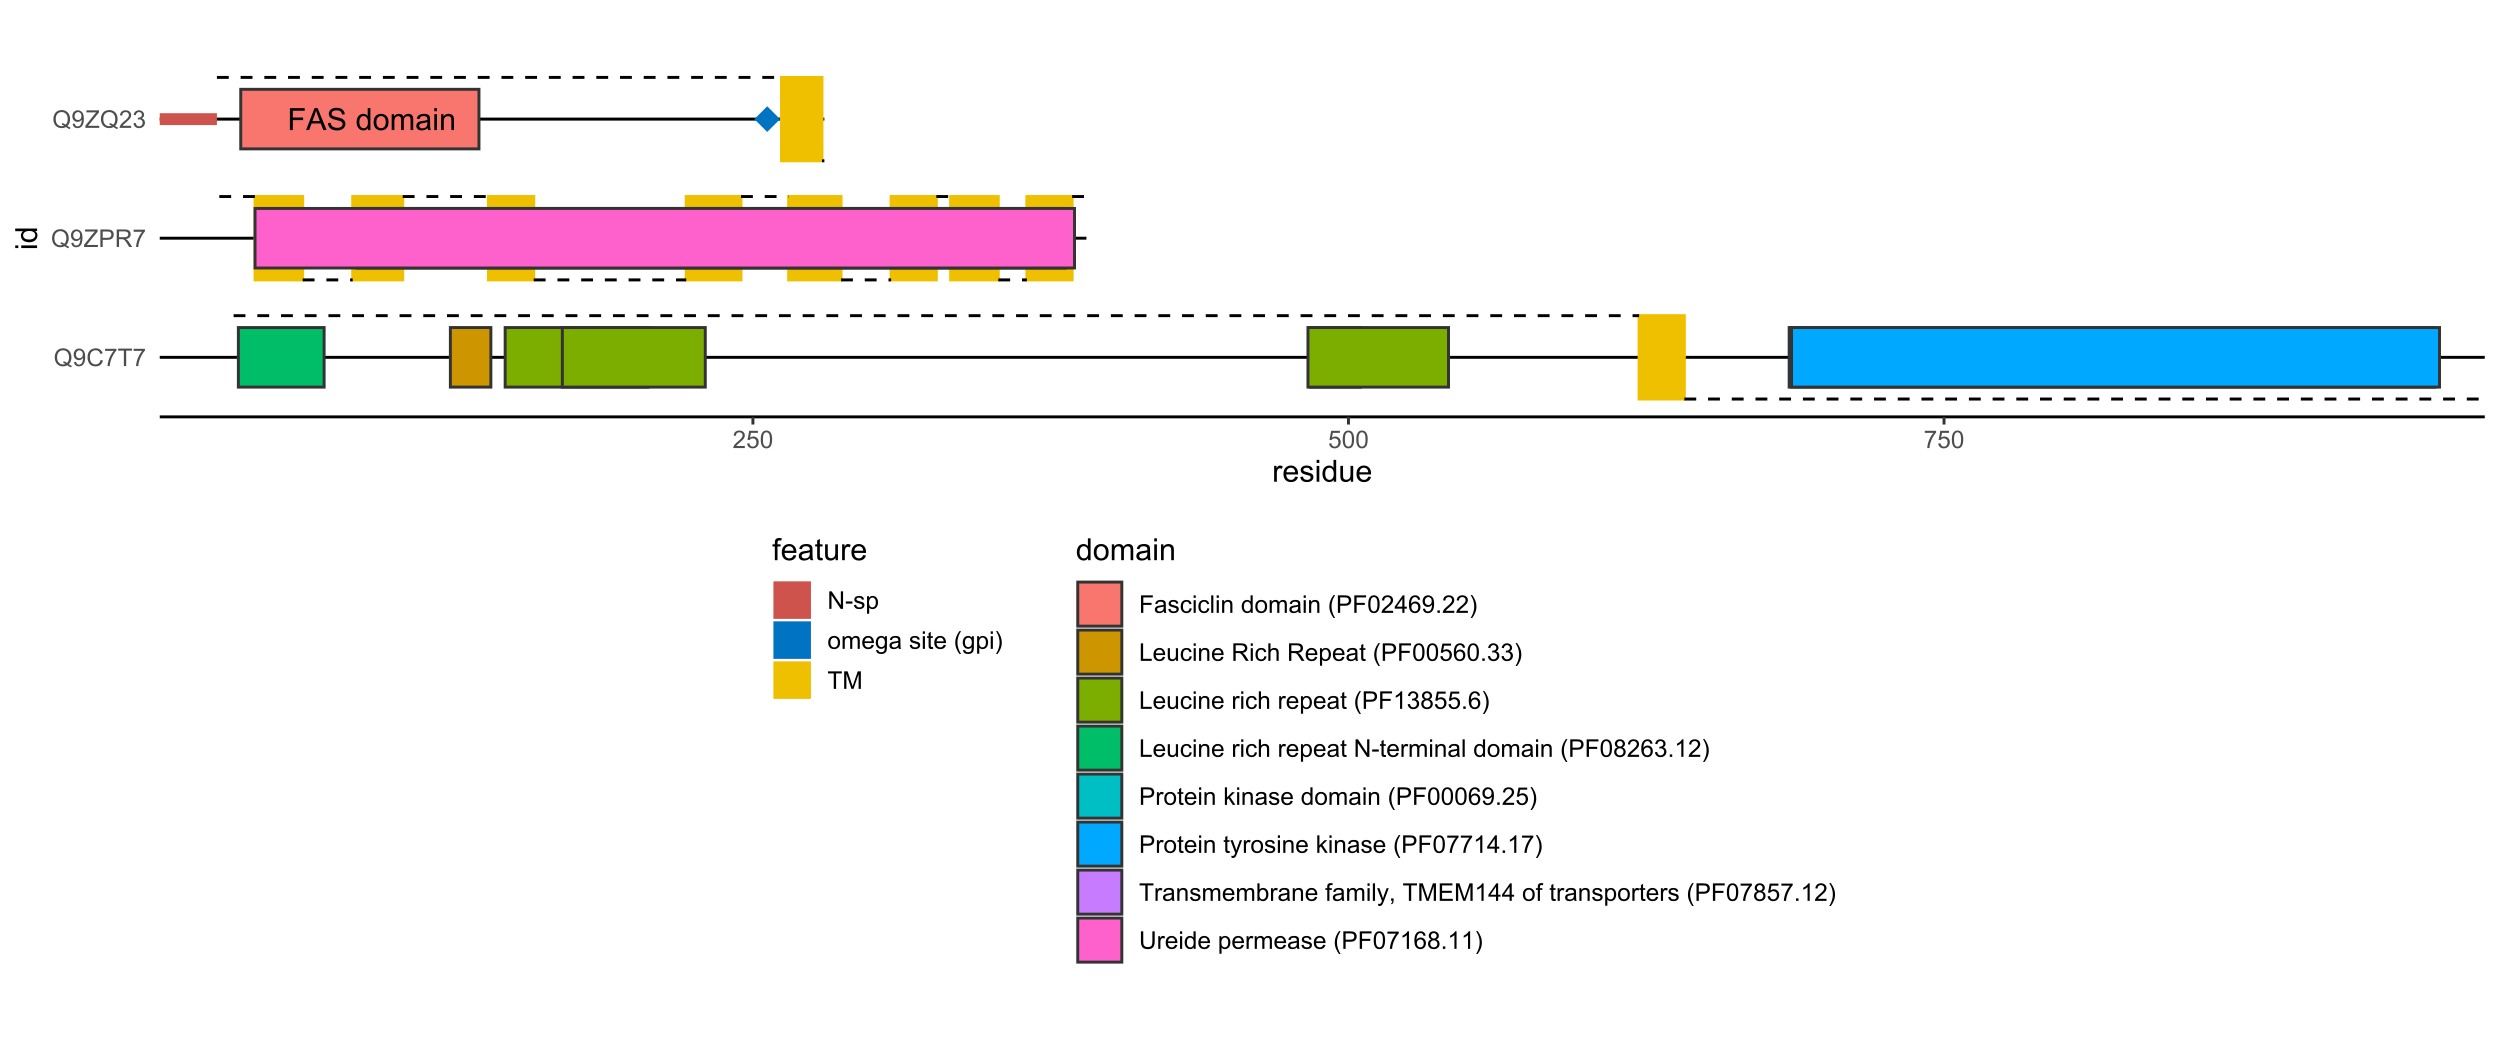 <?xml version="1.0" encoding="UTF-8"?>
<svg xmlns="http://www.w3.org/2000/svg" xmlns:xlink="http://www.w3.org/1999/xlink" width="900pt" height="374pt" viewBox="0 0 900 374" version="1.1">
<defs>
<g>
<symbol overflow="visible" id="glyph0-0">
<path style="stroke:none;" d="M 1.379 0 L 1.379 -6.898 L 6.898 -6.898 L 6.898 0 Z M 1.551 -0.172 L 6.727 -0.172 L 6.727 -6.727 L 1.551 -6.727 Z M 1.551 -0.172 "/>
</symbol>
<symbol overflow="visible" id="glyph0-1">
<path style="stroke:none;" d="M 0.906 0 L 0.906 -7.902 L 6.238 -7.902 L 6.238 -6.969 L 1.953 -6.969 L 1.953 -4.523 L 5.66 -4.523 L 5.66 -3.59 L 1.953 -3.59 L 1.953 0 Z M 0.906 0 "/>
</symbol>
<symbol overflow="visible" id="glyph0-2">
<path style="stroke:none;" d="M -0.016 0 L 3.02 -7.902 L 4.145 -7.902 L 7.379 0 L 6.188 0 L 5.266 -2.395 L 1.961 -2.395 L 1.094 0 Z M 2.266 -3.246 L 4.941 -3.246 L 4.117 -5.434 C 3.863 -6.094 3.676 -6.641 3.559 -7.074 C 3.453 -6.562 3.312 -6.059 3.133 -5.562 Z M 2.266 -3.246 "/>
</symbol>
<symbol overflow="visible" id="glyph0-3">
<path style="stroke:none;" d="M 0.496 -2.539 L 1.48 -2.625 C 1.523 -2.227 1.633 -1.902 1.809 -1.652 C 1.977 -1.398 2.242 -1.191 2.605 -1.039 C 2.961 -0.879 3.363 -0.801 3.816 -0.805 C 4.211 -0.801 4.562 -0.859 4.871 -0.98 C 5.176 -1.098 5.406 -1.262 5.555 -1.469 C 5.703 -1.672 5.777 -1.898 5.777 -2.145 C 5.777 -2.391 5.703 -2.605 5.562 -2.793 C 5.414 -2.977 5.18 -3.133 4.852 -3.262 C 4.641 -3.344 4.172 -3.473 3.445 -3.645 C 2.719 -3.816 2.207 -3.98 1.918 -4.141 C 1.535 -4.336 1.254 -4.582 1.074 -4.875 C 0.887 -5.168 0.797 -5.496 0.797 -5.859 C 0.797 -6.258 0.91 -6.629 1.137 -6.977 C 1.363 -7.324 1.691 -7.59 2.129 -7.77 C 2.559 -7.949 3.043 -8.039 3.578 -8.039 C 4.16 -8.039 4.676 -7.941 5.129 -7.754 C 5.574 -7.562 5.918 -7.285 6.16 -6.922 C 6.398 -6.551 6.531 -6.137 6.551 -5.676 L 5.547 -5.602 C 5.488 -6.102 5.305 -6.477 5 -6.734 C 4.688 -6.984 4.23 -7.113 3.621 -7.117 C 2.988 -7.113 2.527 -6.996 2.238 -6.77 C 1.949 -6.535 1.805 -6.258 1.805 -5.93 C 1.805 -5.645 1.906 -5.41 2.113 -5.23 C 2.312 -5.043 2.836 -4.855 3.688 -4.664 C 4.535 -4.473 5.121 -4.305 5.438 -4.16 C 5.898 -3.949 6.238 -3.68 6.457 -3.355 C 6.676 -3.027 6.785 -2.652 6.785 -2.23 C 6.785 -1.809 6.664 -1.414 6.422 -1.043 C 6.18 -0.668 5.832 -0.379 5.387 -0.176 C 4.934 0.027 4.426 0.129 3.863 0.133 C 3.145 0.129 2.547 0.027 2.066 -0.18 C 1.582 -0.387 1.203 -0.699 0.93 -1.117 C 0.652 -1.535 0.508 -2.008 0.496 -2.539 Z M 0.496 -2.539 "/>
</symbol>
<symbol overflow="visible" id="glyph0-4">
<path style="stroke:none;" d=""/>
</symbol>
<symbol overflow="visible" id="glyph0-5">
<path style="stroke:none;" d="M 4.441 0 L 4.441 -0.723 C 4.078 -0.152 3.543 0.129 2.84 0.129 C 2.383 0.129 1.965 0.004 1.582 -0.246 C 1.199 -0.496 0.902 -0.848 0.691 -1.301 C 0.48 -1.75 0.375 -2.266 0.379 -2.855 C 0.375 -3.426 0.469 -3.945 0.664 -4.41 C 0.852 -4.875 1.137 -5.23 1.52 -5.48 C 1.895 -5.727 2.32 -5.852 2.797 -5.855 C 3.141 -5.852 3.449 -5.781 3.719 -5.637 C 3.988 -5.488 4.207 -5.297 4.379 -5.066 L 4.379 -7.902 L 5.344 -7.902 L 5.344 0 Z M 1.375 -2.855 C 1.371 -2.121 1.523 -1.574 1.836 -1.211 C 2.141 -0.848 2.508 -0.668 2.934 -0.668 C 3.355 -0.668 3.715 -0.84 4.012 -1.188 C 4.305 -1.531 4.453 -2.062 4.457 -2.777 C 4.453 -3.559 4.301 -4.133 4.004 -4.5 C 3.699 -4.867 3.328 -5.051 2.891 -5.051 C 2.453 -5.051 2.094 -4.875 1.809 -4.523 C 1.516 -4.172 1.371 -3.613 1.375 -2.855 Z M 1.375 -2.855 "/>
</symbol>
<symbol overflow="visible" id="glyph0-6">
<path style="stroke:none;" d="M 0.367 -2.863 C 0.363 -3.922 0.656 -4.707 1.25 -5.219 C 1.738 -5.641 2.34 -5.852 3.051 -5.855 C 3.836 -5.852 4.48 -5.594 4.98 -5.082 C 5.48 -4.562 5.73 -3.852 5.73 -2.941 C 5.73 -2.207 5.617 -1.625 5.398 -1.203 C 5.172 -0.777 4.852 -0.449 4.434 -0.219 C 4.008 0.016 3.547 0.129 3.051 0.129 C 2.246 0.129 1.598 -0.125 1.105 -0.641 C 0.609 -1.152 0.363 -1.895 0.367 -2.863 Z M 1.363 -2.863 C 1.359 -2.125 1.52 -1.574 1.844 -1.215 C 2.16 -0.848 2.562 -0.668 3.051 -0.668 C 3.531 -0.668 3.934 -0.852 4.254 -1.219 C 4.574 -1.586 4.734 -2.145 4.734 -2.895 C 4.734 -3.602 4.57 -4.137 4.25 -4.504 C 3.926 -4.867 3.527 -5.051 3.051 -5.051 C 2.562 -5.051 2.16 -4.867 1.844 -4.504 C 1.52 -4.141 1.359 -3.594 1.363 -2.863 Z M 1.363 -2.863 "/>
</symbol>
<symbol overflow="visible" id="glyph0-7">
<path style="stroke:none;" d="M 0.727 0 L 0.727 -5.727 L 1.594 -5.727 L 1.594 -4.922 C 1.773 -5.203 2.012 -5.426 2.312 -5.598 C 2.609 -5.766 2.949 -5.852 3.332 -5.855 C 3.754 -5.852 4.102 -5.766 4.375 -5.59 C 4.645 -5.41 4.836 -5.164 4.949 -4.852 C 5.398 -5.52 5.988 -5.852 6.715 -5.855 C 7.281 -5.852 7.715 -5.695 8.023 -5.383 C 8.328 -5.066 8.484 -4.582 8.484 -3.93 L 8.484 0 L 7.52 0 L 7.52 -3.605 C 7.516 -3.988 7.484 -4.27 7.426 -4.441 C 7.359 -4.613 7.246 -4.75 7.082 -4.855 C 6.914 -4.957 6.719 -5.008 6.5 -5.012 C 6.094 -5.008 5.762 -4.875 5.496 -4.609 C 5.23 -4.34 5.098 -3.91 5.098 -3.324 L 5.098 0 L 4.129 0 L 4.129 -3.719 C 4.125 -4.148 4.047 -4.473 3.891 -4.688 C 3.734 -4.902 3.477 -5.008 3.117 -5.012 C 2.844 -5.008 2.59 -4.938 2.359 -4.797 C 2.125 -4.652 1.957 -4.441 1.855 -4.164 C 1.75 -3.887 1.699 -3.488 1.699 -2.969 L 1.699 0 Z M 0.727 0 "/>
</symbol>
<symbol overflow="visible" id="glyph0-8">
<path style="stroke:none;" d="M 4.465 -0.707 C 4.105 -0.398 3.758 -0.184 3.426 -0.059 C 3.09 0.066 2.734 0.129 2.355 0.129 C 1.727 0.129 1.242 -0.023 0.906 -0.332 C 0.566 -0.637 0.398 -1.027 0.398 -1.508 C 0.398 -1.785 0.461 -2.043 0.59 -2.277 C 0.715 -2.508 0.883 -2.695 1.09 -2.836 C 1.297 -2.977 1.527 -3.082 1.789 -3.152 C 1.977 -3.203 2.266 -3.25 2.652 -3.301 C 3.434 -3.387 4.012 -3.5 4.383 -3.633 C 4.383 -3.766 4.383 -3.848 4.387 -3.887 C 4.383 -4.277 4.293 -4.559 4.113 -4.723 C 3.863 -4.941 3.492 -5.051 3.008 -5.051 C 2.547 -5.051 2.211 -4.969 1.996 -4.809 C 1.777 -4.648 1.617 -4.367 1.516 -3.961 L 0.566 -4.09 C 0.648 -4.496 0.789 -4.824 0.992 -5.074 C 1.188 -5.324 1.473 -5.516 1.848 -5.652 C 2.219 -5.785 2.652 -5.852 3.148 -5.855 C 3.633 -5.852 4.031 -5.793 4.34 -5.68 C 4.641 -5.562 4.863 -5.418 5.012 -5.246 C 5.152 -5.066 5.254 -4.848 5.316 -4.586 C 5.344 -4.418 5.359 -4.121 5.363 -3.691 L 5.363 -2.398 C 5.359 -1.492 5.383 -0.922 5.426 -0.688 C 5.465 -0.445 5.547 -0.219 5.672 0 L 4.656 0 C 4.555 -0.199 4.492 -0.434 4.465 -0.707 Z M 4.383 -2.875 C 4.031 -2.727 3.5 -2.605 2.797 -2.508 C 2.395 -2.449 2.113 -2.383 1.949 -2.312 C 1.781 -2.238 1.652 -2.133 1.566 -1.996 C 1.473 -1.855 1.43 -1.703 1.434 -1.535 C 1.43 -1.277 1.527 -1.059 1.727 -0.887 C 1.918 -0.711 2.203 -0.625 2.586 -0.629 C 2.957 -0.625 3.289 -0.707 3.582 -0.875 C 3.871 -1.035 4.086 -1.262 4.227 -1.547 C 4.328 -1.766 4.383 -2.086 4.383 -2.516 Z M 4.383 -2.875 "/>
</symbol>
<symbol overflow="visible" id="glyph0-9">
<path style="stroke:none;" d="M 0.734 -6.785 L 0.734 -7.902 L 1.703 -7.902 L 1.703 -6.785 Z M 0.734 0 L 0.734 -5.727 L 1.703 -5.727 L 1.703 0 Z M 0.734 0 "/>
</symbol>
<symbol overflow="visible" id="glyph0-10">
<path style="stroke:none;" d="M 0.727 0 L 0.727 -5.727 L 1.602 -5.727 L 1.602 -4.91 C 2.016 -5.539 2.625 -5.852 3.422 -5.855 C 3.766 -5.852 4.082 -5.789 4.375 -5.668 C 4.66 -5.539 4.875 -5.379 5.023 -5.18 C 5.164 -4.977 5.266 -4.738 5.324 -4.465 C 5.359 -4.285 5.379 -3.969 5.379 -3.52 L 5.379 0 L 4.41 0 L 4.41 -3.48 C 4.406 -3.875 4.367 -4.168 4.297 -4.367 C 4.219 -4.562 4.086 -4.719 3.895 -4.836 C 3.699 -4.949 3.473 -5.008 3.219 -5.012 C 2.801 -5.008 2.445 -4.879 2.148 -4.617 C 1.848 -4.355 1.699 -3.855 1.699 -3.125 L 1.699 0 Z M 0.727 0 "/>
</symbol>
<symbol overflow="visible" id="glyph1-0">
<path style="stroke:none;" d="M 1.102 0 L 1.102 -5.5 L 5.5 -5.5 L 5.5 0 Z M 1.238 -0.137 L 5.363 -0.137 L 5.363 -5.363 L 1.238 -5.363 Z M 1.238 -0.137 "/>
</symbol>
<symbol overflow="visible" id="glyph1-1">
<path style="stroke:none;" d="M 5.453 -0.676 C 5.836 -0.402 6.191 -0.207 6.523 -0.09 L 6.277 0.488 C 5.82 0.324 5.371 0.07 4.926 -0.285 C 4.453 -0.023 3.938 0.105 3.379 0.109 C 2.805 0.105 2.285 -0.031 1.824 -0.305 C 1.355 -0.578 1 -0.965 0.754 -1.465 C 0.5 -1.961 0.375 -2.52 0.379 -3.148 C 0.375 -3.766 0.5 -4.332 0.754 -4.848 C 1.004 -5.355 1.363 -5.746 1.832 -6.012 C 2.297 -6.277 2.816 -6.41 3.395 -6.41 C 3.973 -6.41 4.496 -6.27 4.965 -5.996 C 5.43 -5.715 5.789 -5.328 6.035 -4.836 C 6.277 -4.336 6.398 -3.777 6.402 -3.152 C 6.398 -2.633 6.32 -2.164 6.164 -1.754 C 6.008 -1.336 5.77 -0.977 5.453 -0.676 Z M 3.617 -1.742 C 4.094 -1.602 4.492 -1.402 4.809 -1.141 C 5.297 -1.582 5.543 -2.254 5.543 -3.152 C 5.543 -3.66 5.453 -4.105 5.281 -4.488 C 5.105 -4.871 4.855 -5.168 4.523 -5.379 C 4.188 -5.59 3.812 -5.695 3.398 -5.695 C 2.773 -5.695 2.258 -5.48 1.852 -5.055 C 1.441 -4.629 1.234 -3.992 1.238 -3.148 C 1.234 -2.328 1.438 -1.699 1.844 -1.262 C 2.246 -0.82 2.766 -0.602 3.398 -0.605 C 3.695 -0.602 3.977 -0.66 4.242 -0.773 C 3.98 -0.941 3.703 -1.059 3.418 -1.133 Z M 3.617 -1.742 "/>
</symbol>
<symbol overflow="visible" id="glyph1-2">
<path style="stroke:none;" d="M 0.48 -1.457 L 1.227 -1.527 C 1.285 -1.172 1.406 -0.918 1.586 -0.762 C 1.762 -0.605 1.988 -0.527 2.27 -0.527 C 2.504 -0.527 2.715 -0.582 2.895 -0.691 C 3.074 -0.801 3.219 -0.945 3.336 -1.129 C 3.445 -1.309 3.543 -1.555 3.621 -1.863 C 3.699 -2.172 3.738 -2.484 3.738 -2.809 C 3.738 -2.84 3.734 -2.895 3.734 -2.965 C 3.578 -2.715 3.367 -2.512 3.102 -2.363 C 2.828 -2.207 2.539 -2.133 2.23 -2.137 C 1.707 -2.133 1.266 -2.32 0.906 -2.703 C 0.543 -3.078 0.363 -3.578 0.367 -4.199 C 0.363 -4.836 0.551 -5.348 0.93 -5.738 C 1.305 -6.125 1.777 -6.32 2.348 -6.324 C 2.754 -6.32 3.129 -6.211 3.469 -5.992 C 3.809 -5.77 4.066 -5.457 4.242 -5.051 C 4.418 -4.641 4.504 -4.047 4.508 -3.277 C 4.504 -2.469 4.418 -1.828 4.246 -1.355 C 4.07 -0.875 3.809 -0.512 3.465 -0.266 C 3.117 -0.016 2.715 0.105 2.25 0.109 C 1.758 0.105 1.355 -0.027 1.043 -0.301 C 0.73 -0.574 0.543 -0.961 0.48 -1.457 Z M 3.648 -4.238 C 3.645 -4.676 3.527 -5.027 3.293 -5.293 C 3.055 -5.551 2.77 -5.684 2.441 -5.684 C 2.094 -5.684 1.793 -5.543 1.543 -5.262 C 1.285 -4.98 1.16 -4.617 1.16 -4.172 C 1.16 -3.77 1.281 -3.441 1.523 -3.195 C 1.766 -2.941 2.062 -2.816 2.418 -2.82 C 2.773 -2.816 3.066 -2.941 3.301 -3.195 C 3.527 -3.441 3.645 -3.789 3.648 -4.238 Z M 3.648 -4.238 "/>
</symbol>
<symbol overflow="visible" id="glyph1-3">
<path style="stroke:none;" d="M 5.172 -2.207 L 6.008 -2 C 5.828 -1.312 5.516 -0.789 5.062 -0.43 C 4.609 -0.07 4.055 0.105 3.398 0.109 C 2.719 0.105 2.164 -0.031 1.742 -0.305 C 1.312 -0.582 0.988 -0.98 0.77 -1.508 C 0.543 -2.027 0.434 -2.59 0.438 -3.195 C 0.434 -3.848 0.559 -4.422 0.812 -4.91 C 1.062 -5.398 1.418 -5.77 1.883 -6.023 C 2.344 -6.277 2.855 -6.402 3.41 -6.406 C 4.039 -6.402 4.566 -6.242 5 -5.926 C 5.426 -5.602 5.727 -5.152 5.898 -4.57 L 5.078 -4.379 C 4.93 -4.832 4.719 -5.168 4.441 -5.379 C 4.164 -5.59 3.812 -5.695 3.395 -5.695 C 2.906 -5.695 2.504 -5.578 2.18 -5.344 C 1.852 -5.109 1.621 -4.797 1.492 -4.41 C 1.359 -4.016 1.293 -3.613 1.297 -3.203 C 1.293 -2.664 1.371 -2.195 1.531 -1.797 C 1.684 -1.395 1.926 -1.098 2.258 -0.902 C 2.586 -0.703 2.945 -0.602 3.332 -0.605 C 3.797 -0.602 4.191 -0.738 4.516 -1.008 C 4.836 -1.277 5.055 -1.676 5.172 -2.207 Z M 5.172 -2.207 "/>
</symbol>
<symbol overflow="visible" id="glyph1-4">
<path style="stroke:none;" d="M 0.418 -5.473 L 0.418 -6.219 L 4.496 -6.219 L 4.496 -5.617 C 4.09 -5.188 3.691 -4.621 3.301 -3.914 C 2.902 -3.203 2.602 -2.473 2.391 -1.73 C 2.234 -1.199 2.133 -0.625 2.094 0 L 1.297 0 C 1.305 -0.492 1.402 -1.09 1.59 -1.793 C 1.773 -2.496 2.043 -3.172 2.391 -3.824 C 2.738 -4.477 3.109 -5.027 3.504 -5.473 Z M 0.418 -5.473 "/>
</symbol>
<symbol overflow="visible" id="glyph1-5">
<path style="stroke:none;" d="M 2.281 0 L 2.281 -5.555 L 0.207 -5.555 L 0.207 -6.301 L 5.199 -6.301 L 5.199 -5.555 L 3.117 -5.555 L 3.117 0 Z M 2.281 0 "/>
</symbol>
<symbol overflow="visible" id="glyph1-6">
<path style="stroke:none;" d="M 0.176 0 L 0.176 -0.773 L 3.402 -4.809 C 3.629 -5.094 3.848 -5.344 4.055 -5.555 L 0.543 -5.555 L 0.543 -6.301 L 5.055 -6.301 L 5.055 -5.555 L 1.516 -1.188 L 1.133 -0.742 L 5.156 -0.742 L 5.156 0 Z M 0.176 0 "/>
</symbol>
<symbol overflow="visible" id="glyph1-7">
<path style="stroke:none;" d="M 0.68 0 L 0.68 -6.301 L 3.055 -6.301 C 3.469 -6.297 3.789 -6.277 4.012 -6.238 C 4.32 -6.184 4.578 -6.086 4.789 -5.941 C 4.996 -5.797 5.168 -5.594 5.297 -5.336 C 5.422 -5.074 5.484 -4.789 5.488 -4.477 C 5.484 -3.941 5.312 -3.488 4.977 -3.117 C 4.633 -2.746 4.02 -2.559 3.129 -2.562 L 1.512 -2.562 L 1.512 0 Z M 1.512 -3.305 L 3.141 -3.305 C 3.68 -3.305 4.062 -3.402 4.289 -3.605 C 4.516 -3.801 4.629 -4.086 4.629 -4.453 C 4.629 -4.715 4.559 -4.938 4.426 -5.129 C 4.289 -5.312 4.117 -5.438 3.902 -5.5 C 3.762 -5.535 3.5 -5.555 3.125 -5.555 L 1.512 -5.555 Z M 1.512 -3.305 "/>
</symbol>
<symbol overflow="visible" id="glyph1-8">
<path style="stroke:none;" d="M 0.691 0 L 0.691 -6.301 L 3.484 -6.301 C 4.043 -6.297 4.469 -6.242 4.766 -6.129 C 5.055 -6.016 5.289 -5.816 5.465 -5.531 C 5.637 -5.242 5.723 -4.926 5.727 -4.582 C 5.723 -4.133 5.578 -3.754 5.293 -3.449 C 5 -3.141 4.555 -2.945 3.953 -2.867 C 4.172 -2.758 4.34 -2.652 4.457 -2.551 C 4.695 -2.324 4.926 -2.047 5.148 -1.715 L 6.242 0 L 5.195 0 L 4.359 -1.312 C 4.117 -1.688 3.914 -1.977 3.758 -2.18 C 3.598 -2.379 3.457 -2.516 3.336 -2.598 C 3.207 -2.676 3.082 -2.734 2.957 -2.766 C 2.859 -2.785 2.703 -2.793 2.492 -2.797 L 1.527 -2.797 L 1.527 0 Z M 1.527 -3.52 L 3.316 -3.52 C 3.699 -3.516 3.996 -3.555 4.211 -3.637 C 4.422 -3.711 4.586 -3.836 4.699 -4.012 C 4.809 -4.184 4.863 -4.375 4.867 -4.582 C 4.863 -4.879 4.754 -5.121 4.543 -5.312 C 4.324 -5.504 3.984 -5.602 3.52 -5.602 L 1.527 -5.602 Z M 1.527 -3.52 "/>
</symbol>
<symbol overflow="visible" id="glyph1-9">
<path style="stroke:none;" d="M 4.43 -0.742 L 4.43 0 L 0.266 0 C 0.258 -0.188 0.289 -0.367 0.355 -0.539 C 0.461 -0.82 0.629 -1.098 0.863 -1.375 C 1.094 -1.648 1.434 -1.965 1.879 -2.328 C 2.562 -2.887 3.023 -3.332 3.266 -3.664 C 3.5 -3.988 3.621 -4.301 3.625 -4.594 C 3.621 -4.898 3.512 -5.156 3.297 -5.367 C 3.074 -5.578 2.789 -5.684 2.441 -5.684 C 2.066 -5.684 1.77 -5.57 1.547 -5.348 C 1.32 -5.125 1.207 -4.816 1.207 -4.422 L 0.414 -4.504 C 0.465 -5.094 0.668 -5.543 1.027 -5.855 C 1.379 -6.164 1.855 -6.32 2.457 -6.324 C 3.059 -6.32 3.539 -6.152 3.891 -5.82 C 4.242 -5.484 4.418 -5.07 4.422 -4.578 C 4.418 -4.32 4.367 -4.074 4.266 -3.832 C 4.164 -3.59 3.992 -3.332 3.754 -3.062 C 3.512 -2.793 3.113 -2.426 2.562 -1.957 C 2.094 -1.566 1.797 -1.301 1.664 -1.16 C 1.531 -1.02 1.422 -0.879 1.34 -0.742 Z M 4.43 -0.742 "/>
</symbol>
<symbol overflow="visible" id="glyph1-10">
<path style="stroke:none;" d="M 0.371 -1.664 L 1.145 -1.766 C 1.23 -1.324 1.383 -1.008 1.598 -0.816 C 1.809 -0.621 2.066 -0.527 2.375 -0.527 C 2.734 -0.527 3.043 -0.652 3.297 -0.906 C 3.547 -1.156 3.672 -1.469 3.676 -1.844 C 3.672 -2.195 3.555 -2.488 3.324 -2.719 C 3.09 -2.949 2.797 -3.062 2.441 -3.066 C 2.293 -3.062 2.109 -3.035 1.895 -2.98 L 1.98 -3.66 C 2.031 -3.652 2.07 -3.648 2.105 -3.652 C 2.434 -3.648 2.73 -3.734 2.996 -3.91 C 3.254 -4.078 3.387 -4.344 3.391 -4.703 C 3.387 -4.984 3.289 -5.219 3.102 -5.406 C 2.906 -5.59 2.66 -5.684 2.359 -5.688 C 2.055 -5.684 1.805 -5.59 1.605 -5.402 C 1.402 -5.215 1.273 -4.93 1.219 -4.555 L 0.445 -4.691 C 0.539 -5.207 0.754 -5.609 1.09 -5.895 C 1.426 -6.18 1.844 -6.32 2.344 -6.324 C 2.688 -6.32 3.004 -6.246 3.293 -6.102 C 3.582 -5.953 3.801 -5.754 3.953 -5.5 C 4.105 -5.242 4.184 -4.973 4.184 -4.688 C 4.184 -4.414 4.109 -4.164 3.965 -3.945 C 3.816 -3.719 3.602 -3.543 3.316 -3.41 C 3.688 -3.324 3.977 -3.145 4.184 -2.875 C 4.391 -2.602 4.492 -2.262 4.496 -1.859 C 4.492 -1.305 4.293 -0.84 3.895 -0.461 C 3.492 -0.078 2.984 0.109 2.371 0.113 C 1.816 0.109 1.355 -0.051 0.992 -0.379 C 0.625 -0.707 0.418 -1.137 0.371 -1.664 Z M 0.371 -1.664 "/>
</symbol>
<symbol overflow="visible" id="glyph1-11">
<path style="stroke:none;" d="M 0.367 -1.648 L 1.176 -1.719 C 1.234 -1.32 1.375 -1.023 1.594 -0.824 C 1.812 -0.625 2.078 -0.527 2.391 -0.527 C 2.762 -0.527 3.074 -0.668 3.336 -0.949 C 3.59 -1.23 3.719 -1.602 3.723 -2.066 C 3.719 -2.504 3.594 -2.852 3.348 -3.109 C 3.098 -3.363 2.773 -3.492 2.375 -3.492 C 2.125 -3.492 1.902 -3.434 1.703 -3.32 C 1.5 -3.207 1.344 -3.062 1.23 -2.883 L 0.504 -2.977 L 1.113 -6.215 L 4.246 -6.215 L 4.246 -5.473 L 1.73 -5.473 L 1.391 -3.781 C 1.766 -4.039 2.164 -4.172 2.582 -4.176 C 3.129 -4.172 3.594 -3.98 3.973 -3.605 C 4.352 -3.223 4.539 -2.734 4.543 -2.137 C 4.539 -1.562 4.375 -1.07 4.043 -0.656 C 3.637 -0.148 3.086 0.105 2.391 0.109 C 1.816 0.105 1.348 -0.051 0.984 -0.371 C 0.621 -0.691 0.414 -1.117 0.367 -1.648 Z M 0.367 -1.648 "/>
</symbol>
<symbol overflow="visible" id="glyph1-12">
<path style="stroke:none;" d="M 0.367 -3.105 C 0.363 -3.848 0.438 -4.445 0.594 -4.902 C 0.742 -5.355 0.973 -5.707 1.277 -5.953 C 1.578 -6.199 1.957 -6.32 2.418 -6.324 C 2.754 -6.32 3.051 -6.254 3.309 -6.121 C 3.562 -5.984 3.773 -5.789 3.938 -5.531 C 4.102 -5.273 4.23 -4.961 4.328 -4.594 C 4.422 -4.227 4.469 -3.73 4.473 -3.105 C 4.469 -2.367 4.395 -1.77 4.242 -1.316 C 4.09 -0.859 3.863 -0.508 3.562 -0.262 C 3.258 -0.016 2.875 0.105 2.418 0.109 C 1.809 0.105 1.332 -0.109 0.988 -0.547 C 0.57 -1.066 0.363 -1.922 0.367 -3.105 Z M 1.16 -3.105 C 1.16 -2.07 1.281 -1.379 1.523 -1.039 C 1.766 -0.695 2.062 -0.527 2.418 -0.527 C 2.773 -0.527 3.074 -0.699 3.316 -1.043 C 3.559 -1.387 3.68 -2.074 3.68 -3.105 C 3.68 -4.145 3.559 -4.832 3.316 -5.172 C 3.074 -5.512 2.77 -5.684 2.41 -5.684 C 2.051 -5.684 1.77 -5.531 1.559 -5.234 C 1.293 -4.844 1.16 -4.137 1.16 -3.105 Z M 1.16 -3.105 "/>
</symbol>
<symbol overflow="visible" id="glyph1-13">
<path style="stroke:none;" d="M 0.672 0 L 0.672 -6.301 L 1.527 -6.301 L 4.836 -1.352 L 4.836 -6.301 L 5.633 -6.301 L 5.633 0 L 4.777 0 L 1.469 -4.949 L 1.469 0 Z M 0.672 0 "/>
</symbol>
<symbol overflow="visible" id="glyph1-14">
<path style="stroke:none;" d="M 0.281 -1.891 L 0.281 -2.668 L 2.656 -2.668 L 2.656 -1.891 Z M 0.281 -1.891 "/>
</symbol>
<symbol overflow="visible" id="glyph1-15">
<path style="stroke:none;" d="M 0.27 -1.363 L 1.035 -1.484 C 1.078 -1.172 1.199 -0.938 1.395 -0.777 C 1.59 -0.609 1.863 -0.527 2.219 -0.531 C 2.57 -0.527 2.832 -0.602 3.008 -0.75 C 3.176 -0.895 3.262 -1.062 3.266 -1.258 C 3.262 -1.43 3.188 -1.566 3.039 -1.672 C 2.93 -1.734 2.664 -1.824 2.246 -1.934 C 1.676 -2.074 1.285 -2.195 1.066 -2.305 C 0.848 -2.406 0.68 -2.551 0.566 -2.738 C 0.453 -2.918 0.398 -3.125 0.398 -3.352 C 0.398 -3.555 0.445 -3.742 0.539 -3.914 C 0.633 -4.086 0.758 -4.23 0.918 -4.348 C 1.039 -4.434 1.203 -4.508 1.41 -4.574 C 1.617 -4.633 1.84 -4.664 2.078 -4.668 C 2.434 -4.664 2.75 -4.613 3.023 -4.512 C 3.293 -4.406 3.492 -4.266 3.621 -4.09 C 3.75 -3.914 3.84 -3.68 3.891 -3.387 L 3.133 -3.281 C 3.098 -3.516 2.996 -3.699 2.832 -3.832 C 2.664 -3.965 2.434 -4.031 2.137 -4.031 C 1.777 -4.031 1.523 -3.973 1.375 -3.855 C 1.223 -3.738 1.148 -3.598 1.148 -3.441 C 1.148 -3.34 1.18 -3.25 1.242 -3.172 C 1.305 -3.086 1.402 -3.02 1.539 -2.965 C 1.613 -2.934 1.84 -2.867 2.223 -2.766 C 2.766 -2.617 3.148 -2.496 3.367 -2.406 C 3.582 -2.312 3.75 -2.176 3.875 -2 C 3.996 -1.82 4.059 -1.602 4.062 -1.34 C 4.059 -1.078 3.984 -0.836 3.836 -0.609 C 3.684 -0.383 3.465 -0.207 3.184 -0.082 C 2.895 0.039 2.574 0.098 2.223 0.102 C 1.625 0.098 1.172 -0.02 0.863 -0.266 C 0.551 -0.508 0.355 -0.875 0.27 -1.363 Z M 0.27 -1.363 "/>
</symbol>
<symbol overflow="visible" id="glyph1-16">
<path style="stroke:none;" d="M 0.578 1.75 L 0.578 -4.562 L 1.285 -4.562 L 1.285 -3.969 C 1.449 -4.199 1.637 -4.375 1.848 -4.492 C 2.051 -4.605 2.305 -4.664 2.609 -4.668 C 2.992 -4.664 3.336 -4.562 3.637 -4.367 C 3.934 -4.164 4.16 -3.883 4.312 -3.516 C 4.465 -3.148 4.539 -2.746 4.543 -2.316 C 4.539 -1.848 4.457 -1.43 4.289 -1.055 C 4.121 -0.68 3.875 -0.391 3.559 -0.195 C 3.238 0.004 2.902 0.098 2.551 0.102 C 2.289 0.098 2.059 0.047 1.855 -0.059 C 1.648 -0.168 1.48 -0.305 1.352 -0.473 L 1.352 1.75 Z M 1.281 -2.258 C 1.277 -1.664 1.395 -1.23 1.637 -0.953 C 1.871 -0.668 2.16 -0.527 2.5 -0.531 C 2.84 -0.527 3.133 -0.672 3.383 -0.969 C 3.625 -1.258 3.75 -1.711 3.75 -2.32 C 3.75 -2.898 3.629 -3.332 3.391 -3.625 C 3.152 -3.914 2.867 -4.059 2.535 -4.062 C 2.203 -4.059 1.91 -3.906 1.66 -3.598 C 1.402 -3.289 1.277 -2.84 1.281 -2.258 Z M 1.281 -2.258 "/>
</symbol>
<symbol overflow="visible" id="glyph1-17">
<path style="stroke:none;" d="M 0.293 -2.281 C 0.293 -3.125 0.527 -3.754 0.996 -4.16 C 1.387 -4.496 1.863 -4.664 2.434 -4.668 C 3.059 -4.664 3.57 -4.457 3.969 -4.051 C 4.363 -3.637 4.562 -3.07 4.566 -2.348 C 4.562 -1.758 4.477 -1.297 4.301 -0.961 C 4.125 -0.625 3.867 -0.363 3.535 -0.176 C 3.195 0.008 2.828 0.098 2.434 0.102 C 1.789 0.098 1.273 -0.102 0.883 -0.512 C 0.488 -0.918 0.293 -1.508 0.293 -2.281 Z M 1.086 -2.281 C 1.082 -1.695 1.211 -1.258 1.469 -0.969 C 1.723 -0.672 2.043 -0.527 2.434 -0.531 C 2.812 -0.527 3.133 -0.672 3.391 -0.969 C 3.645 -1.258 3.773 -1.707 3.773 -2.309 C 3.773 -2.871 3.645 -3.297 3.387 -3.59 C 3.129 -3.879 2.809 -4.023 2.434 -4.027 C 2.043 -4.023 1.723 -3.879 1.469 -3.594 C 1.211 -3.301 1.082 -2.863 1.086 -2.281 Z M 1.086 -2.281 "/>
</symbol>
<symbol overflow="visible" id="glyph1-18">
<path style="stroke:none;" d="M 0.578 0 L 0.578 -4.562 L 1.273 -4.562 L 1.273 -3.922 C 1.414 -4.141 1.605 -4.32 1.844 -4.461 C 2.078 -4.594 2.348 -4.664 2.656 -4.668 C 2.992 -4.664 3.27 -4.594 3.488 -4.457 C 3.699 -4.312 3.852 -4.117 3.945 -3.867 C 4.301 -4.398 4.773 -4.664 5.355 -4.668 C 5.805 -4.664 6.148 -4.539 6.395 -4.289 C 6.637 -4.039 6.762 -3.652 6.762 -3.133 L 6.762 0 L 5.996 0 L 5.996 -2.875 C 5.992 -3.184 5.969 -3.406 5.918 -3.543 C 5.867 -3.676 5.773 -3.785 5.645 -3.871 C 5.512 -3.953 5.359 -3.996 5.184 -3.996 C 4.859 -3.996 4.594 -3.887 4.383 -3.676 C 4.172 -3.457 4.066 -3.117 4.066 -2.652 L 4.066 0 L 3.293 0 L 3.293 -2.965 C 3.293 -3.309 3.227 -3.566 3.102 -3.738 C 2.973 -3.91 2.77 -3.996 2.484 -3.996 C 2.266 -3.996 2.062 -3.938 1.879 -3.824 C 1.691 -3.707 1.559 -3.539 1.477 -3.32 C 1.391 -3.098 1.348 -2.781 1.352 -2.367 L 1.352 0 Z M 0.578 0 "/>
</symbol>
<symbol overflow="visible" id="glyph1-19">
<path style="stroke:none;" d="M 3.703 -1.469 L 4.504 -1.371 C 4.375 -0.902 4.141 -0.539 3.801 -0.285 C 3.461 -0.027 3.027 0.098 2.496 0.102 C 1.828 0.098 1.297 -0.102 0.906 -0.512 C 0.512 -0.918 0.316 -1.496 0.32 -2.242 C 0.316 -3.008 0.516 -3.605 0.914 -4.031 C 1.309 -4.453 1.82 -4.664 2.453 -4.668 C 3.059 -4.664 3.555 -4.457 3.945 -4.043 C 4.328 -3.629 4.523 -3.043 4.527 -2.289 C 4.523 -2.242 4.523 -2.176 4.523 -2.086 L 1.121 -2.086 C 1.145 -1.582 1.289 -1.195 1.547 -0.93 C 1.801 -0.66 2.117 -0.527 2.5 -0.531 C 2.781 -0.527 3.023 -0.602 3.227 -0.754 C 3.426 -0.902 3.586 -1.141 3.703 -1.469 Z M 1.164 -2.719 L 3.711 -2.719 C 3.672 -3.102 3.578 -3.387 3.422 -3.582 C 3.172 -3.879 2.852 -4.031 2.461 -4.031 C 2.105 -4.031 1.805 -3.91 1.566 -3.672 C 1.32 -3.434 1.188 -3.117 1.164 -2.719 Z M 1.164 -2.719 "/>
</symbol>
<symbol overflow="visible" id="glyph1-20">
<path style="stroke:none;" d="M 0.438 0.379 L 1.191 0.488 C 1.219 0.719 1.309 0.891 1.453 0.996 C 1.645 1.137 1.906 1.207 2.238 1.211 C 2.598 1.207 2.871 1.137 3.066 0.996 C 3.258 0.852 3.391 0.648 3.465 0.395 C 3.5 0.234 3.52 -0.094 3.52 -0.598 C 3.18 -0.199 2.758 0 2.258 0 C 1.625 0 1.141 -0.227 0.801 -0.68 C 0.453 -1.133 0.281 -1.676 0.285 -2.309 C 0.281 -2.742 0.359 -3.141 0.52 -3.512 C 0.676 -3.879 0.906 -4.164 1.207 -4.367 C 1.504 -4.562 1.855 -4.664 2.262 -4.668 C 2.797 -4.664 3.238 -4.445 3.594 -4.012 L 3.594 -4.562 L 4.305 -4.562 L 4.305 -0.617 C 4.301 0.094 4.227 0.594 4.086 0.891 C 3.938 1.188 3.711 1.422 3.398 1.594 C 3.086 1.766 2.699 1.852 2.242 1.852 C 1.695 1.852 1.254 1.727 0.922 1.484 C 0.586 1.234 0.426 0.867 0.438 0.379 Z M 1.078 -2.363 C 1.078 -1.762 1.195 -1.324 1.434 -1.051 C 1.672 -0.773 1.969 -0.637 2.328 -0.641 C 2.68 -0.637 2.98 -0.773 3.223 -1.051 C 3.461 -1.32 3.578 -1.75 3.582 -2.336 C 3.578 -2.895 3.457 -3.316 3.211 -3.602 C 2.961 -3.883 2.66 -4.023 2.316 -4.027 C 1.969 -4.023 1.676 -3.883 1.438 -3.605 C 1.195 -3.324 1.078 -2.91 1.078 -2.363 Z M 1.078 -2.363 "/>
</symbol>
<symbol overflow="visible" id="glyph1-21">
<path style="stroke:none;" d="M 3.559 -0.562 C 3.27 -0.32 2.996 -0.148 2.73 -0.047 C 2.465 0.051 2.18 0.098 1.879 0.102 C 1.375 0.098 0.988 -0.02 0.719 -0.266 C 0.449 -0.508 0.316 -0.82 0.316 -1.203 C 0.316 -1.422 0.367 -1.629 0.469 -1.816 C 0.57 -2 0.703 -2.148 0.871 -2.262 C 1.031 -2.371 1.215 -2.453 1.426 -2.516 C 1.574 -2.551 1.805 -2.59 2.113 -2.629 C 2.734 -2.703 3.195 -2.793 3.492 -2.895 C 3.492 -3 3.492 -3.066 3.496 -3.098 C 3.492 -3.41 3.418 -3.633 3.277 -3.766 C 3.074 -3.938 2.781 -4.023 2.398 -4.027 C 2.031 -4.023 1.762 -3.961 1.59 -3.836 C 1.414 -3.707 1.289 -3.48 1.207 -3.16 L 0.453 -3.262 C 0.516 -3.582 0.629 -3.844 0.789 -4.043 C 0.945 -4.242 1.172 -4.395 1.473 -4.504 C 1.77 -4.609 2.117 -4.664 2.508 -4.668 C 2.898 -4.664 3.215 -4.617 3.457 -4.527 C 3.699 -4.434 3.879 -4.32 3.996 -4.184 C 4.109 -4.043 4.188 -3.867 4.238 -3.656 C 4.258 -3.523 4.27 -3.285 4.273 -2.945 L 4.273 -1.914 C 4.27 -1.191 4.289 -0.734 4.324 -0.547 C 4.355 -0.352 4.418 -0.172 4.52 0 L 3.711 0 C 3.629 -0.16 3.578 -0.348 3.559 -0.562 Z M 3.492 -2.289 C 3.211 -2.172 2.789 -2.074 2.23 -2 C 1.91 -1.949 1.684 -1.898 1.555 -1.844 C 1.422 -1.785 1.32 -1.699 1.25 -1.59 C 1.176 -1.477 1.141 -1.355 1.145 -1.227 C 1.141 -1.016 1.219 -0.844 1.379 -0.707 C 1.531 -0.57 1.762 -0.504 2.062 -0.504 C 2.359 -0.504 2.621 -0.566 2.855 -0.699 C 3.086 -0.824 3.258 -1.004 3.367 -1.234 C 3.449 -1.406 3.492 -1.664 3.492 -2.008 Z M 3.492 -2.289 "/>
</symbol>
<symbol overflow="visible" id="glyph1-22">
<path style="stroke:none;" d=""/>
</symbol>
<symbol overflow="visible" id="glyph1-23">
<path style="stroke:none;" d="M 0.586 -5.41 L 0.586 -6.301 L 1.359 -6.301 L 1.359 -5.41 Z M 0.586 0 L 0.586 -4.562 L 1.359 -4.562 L 1.359 0 Z M 0.586 0 "/>
</symbol>
<symbol overflow="visible" id="glyph1-24">
<path style="stroke:none;" d="M 2.27 -0.691 L 2.379 -0.008 C 2.16 0.039 1.965 0.059 1.797 0.059 C 1.512 0.059 1.293 0.016 1.141 -0.074 C 0.984 -0.16 0.875 -0.277 0.816 -0.422 C 0.75 -0.566 0.719 -0.871 0.723 -1.336 L 0.723 -3.961 L 0.156 -3.961 L 0.156 -4.562 L 0.723 -4.562 L 0.723 -5.695 L 1.492 -6.156 L 1.492 -4.562 L 2.27 -4.562 L 2.27 -3.961 L 1.492 -3.961 L 1.492 -1.293 C 1.488 -1.07 1.5 -0.93 1.531 -0.867 C 1.555 -0.805 1.602 -0.754 1.664 -0.715 C 1.727 -0.676 1.812 -0.656 1.93 -0.66 C 2.012 -0.656 2.125 -0.668 2.27 -0.691 Z M 2.27 -0.691 "/>
</symbol>
<symbol overflow="visible" id="glyph1-25">
<path style="stroke:none;" d="M 2.059 1.852 C 1.629 1.312 1.27 0.684 0.973 -0.039 C 0.676 -0.758 0.527 -1.504 0.531 -2.281 C 0.527 -2.961 0.637 -3.617 0.863 -4.242 C 1.117 -4.965 1.516 -5.684 2.059 -6.406 L 2.613 -6.406 C 2.266 -5.805 2.035 -5.379 1.926 -5.129 C 1.75 -4.73 1.613 -4.32 1.512 -3.895 C 1.387 -3.355 1.324 -2.816 1.328 -2.277 C 1.324 -0.898 1.754 0.477 2.613 1.852 Z M 2.059 1.852 "/>
</symbol>
<symbol overflow="visible" id="glyph1-26">
<path style="stroke:none;" d="M 1.086 1.852 L 0.531 1.852 C 1.387 0.477 1.816 -0.898 1.816 -2.277 C 1.816 -2.812 1.754 -3.348 1.633 -3.879 C 1.535 -4.309 1.398 -4.719 1.227 -5.117 C 1.109 -5.371 0.879 -5.801 0.531 -6.406 L 1.086 -6.406 C 1.621 -5.684 2.02 -4.965 2.281 -4.242 C 2.5 -3.617 2.613 -2.961 2.613 -2.281 C 2.613 -1.504 2.465 -0.758 2.168 -0.039 C 1.871 0.684 1.508 1.312 1.086 1.852 Z M 1.086 1.852 "/>
</symbol>
<symbol overflow="visible" id="glyph1-27">
<path style="stroke:none;" d="M 0.652 0 L 0.652 -6.301 L 1.906 -6.301 L 3.398 -1.84 C 3.535 -1.422 3.633 -1.109 3.699 -0.906 C 3.77 -1.133 3.883 -1.469 4.035 -1.918 L 5.543 -6.301 L 6.664 -6.301 L 6.664 0 L 5.859 0 L 5.859 -5.273 L 4.031 0 L 3.277 0 L 1.457 -5.363 L 1.457 0 Z M 0.652 0 "/>
</symbol>
<symbol overflow="visible" id="glyph1-28">
<path style="stroke:none;" d="M 0.723 0 L 0.723 -6.301 L 4.973 -6.301 L 4.973 -5.555 L 1.555 -5.555 L 1.555 -3.605 L 4.512 -3.605 L 4.512 -2.863 L 1.555 -2.863 L 1.555 0 Z M 0.723 0 "/>
</symbol>
<symbol overflow="visible" id="glyph1-29">
<path style="stroke:none;" d="M 3.559 -1.672 L 4.32 -1.574 C 4.234 -1.047 4.023 -0.637 3.68 -0.34 C 3.336 -0.047 2.914 0.098 2.418 0.102 C 1.793 0.098 1.293 -0.102 0.914 -0.508 C 0.531 -0.914 0.34 -1.5 0.344 -2.266 C 0.34 -2.754 0.422 -3.184 0.586 -3.559 C 0.75 -3.926 0.996 -4.203 1.332 -4.391 C 1.664 -4.57 2.027 -4.664 2.422 -4.668 C 2.914 -4.664 3.32 -4.539 3.641 -4.289 C 3.953 -4.039 4.156 -3.684 4.246 -3.223 L 3.492 -3.105 C 3.422 -3.41 3.293 -3.641 3.113 -3.797 C 2.926 -3.953 2.707 -4.031 2.453 -4.031 C 2.062 -4.031 1.746 -3.891 1.504 -3.609 C 1.258 -3.328 1.137 -2.887 1.141 -2.285 C 1.137 -1.672 1.254 -1.227 1.492 -0.949 C 1.723 -0.668 2.027 -0.527 2.41 -0.531 C 2.711 -0.527 2.965 -0.621 3.172 -0.809 C 3.371 -0.996 3.5 -1.281 3.559 -1.672 Z M 3.559 -1.672 "/>
</symbol>
<symbol overflow="visible" id="glyph1-30">
<path style="stroke:none;" d="M 0.562 0 L 0.562 -6.301 L 1.336 -6.301 L 1.336 0 Z M 0.562 0 "/>
</symbol>
<symbol overflow="visible" id="glyph1-31">
<path style="stroke:none;" d="M 0.578 0 L 0.578 -4.562 L 1.277 -4.562 L 1.277 -3.914 C 1.609 -4.414 2.09 -4.664 2.727 -4.668 C 3 -4.664 3.254 -4.613 3.484 -4.52 C 3.715 -4.418 3.887 -4.289 4.004 -4.129 C 4.113 -3.969 4.195 -3.777 4.246 -3.559 C 4.273 -3.41 4.289 -3.16 4.289 -2.805 L 4.289 0 L 3.516 0 L 3.516 -2.777 C 3.516 -3.09 3.484 -3.324 3.426 -3.484 C 3.363 -3.637 3.258 -3.762 3.105 -3.855 C 2.949 -3.949 2.77 -3.996 2.566 -3.996 C 2.234 -3.996 1.949 -3.891 1.711 -3.68 C 1.469 -3.469 1.348 -3.07 1.352 -2.492 L 1.352 0 Z M 0.578 0 "/>
</symbol>
<symbol overflow="visible" id="glyph1-32">
<path style="stroke:none;" d="M 3.539 0 L 3.539 -0.574 C 3.25 -0.125 2.824 0.098 2.266 0.102 C 1.898 0.098 1.562 0 1.262 -0.199 C 0.953 -0.398 0.719 -0.676 0.551 -1.039 C 0.383 -1.395 0.297 -1.809 0.301 -2.277 C 0.297 -2.73 0.375 -3.145 0.527 -3.516 C 0.68 -3.887 0.906 -4.172 1.211 -4.371 C 1.512 -4.566 1.852 -4.664 2.23 -4.668 C 2.5 -4.664 2.746 -4.605 2.965 -4.492 C 3.18 -4.375 3.352 -4.223 3.488 -4.039 L 3.488 -6.301 L 4.258 -6.301 L 4.258 0 Z M 1.094 -2.277 C 1.09 -1.691 1.215 -1.254 1.465 -0.965 C 1.711 -0.672 2 -0.527 2.336 -0.531 C 2.672 -0.527 2.961 -0.664 3.199 -0.945 C 3.434 -1.219 3.551 -1.641 3.555 -2.211 C 3.551 -2.832 3.43 -3.293 3.191 -3.586 C 2.949 -3.879 2.652 -4.023 2.305 -4.027 C 1.957 -4.023 1.672 -3.883 1.441 -3.605 C 1.207 -3.32 1.09 -2.879 1.094 -2.277 Z M 1.094 -2.277 "/>
</symbol>
<symbol overflow="visible" id="glyph1-33">
<path style="stroke:none;" d="M 2.844 0 L 2.844 -1.508 L 0.113 -1.508 L 0.113 -2.219 L 2.988 -6.301 L 3.617 -6.301 L 3.617 -2.219 L 4.469 -2.219 L 4.469 -1.508 L 3.617 -1.508 L 3.617 0 Z M 2.844 -2.219 L 2.844 -5.059 L 0.871 -2.219 Z M 2.844 -2.219 "/>
</symbol>
<symbol overflow="visible" id="glyph1-34">
<path style="stroke:none;" d="M 4.379 -4.758 L 3.609 -4.695 C 3.539 -4.996 3.441 -5.219 3.316 -5.359 C 3.105 -5.574 2.848 -5.684 2.543 -5.688 C 2.297 -5.684 2.078 -5.617 1.895 -5.484 C 1.648 -5.305 1.457 -5.043 1.32 -4.703 C 1.176 -4.363 1.105 -3.879 1.102 -3.25 C 1.285 -3.531 1.512 -3.742 1.781 -3.879 C 2.051 -4.016 2.332 -4.082 2.629 -4.086 C 3.141 -4.082 3.578 -3.895 3.945 -3.516 C 4.305 -3.137 4.488 -2.645 4.492 -2.047 C 4.488 -1.648 4.402 -1.281 4.234 -0.941 C 4.062 -0.602 3.828 -0.34 3.531 -0.16 C 3.23 0.02 2.895 0.105 2.52 0.109 C 1.871 0.105 1.344 -0.129 0.941 -0.602 C 0.531 -1.074 0.328 -1.855 0.332 -2.949 C 0.328 -4.16 0.551 -5.047 1.004 -5.602 C 1.395 -6.082 1.926 -6.32 2.59 -6.324 C 3.086 -6.32 3.492 -6.184 3.809 -5.906 C 4.125 -5.629 4.312 -5.246 4.379 -4.758 Z M 1.219 -2.039 C 1.219 -1.773 1.273 -1.516 1.387 -1.273 C 1.5 -1.027 1.66 -0.844 1.863 -0.719 C 2.066 -0.59 2.277 -0.527 2.504 -0.527 C 2.828 -0.527 3.109 -0.656 3.348 -0.922 C 3.578 -1.184 3.695 -1.543 3.699 -2 C 3.695 -2.43 3.582 -2.773 3.352 -3.027 C 3.117 -3.273 2.824 -3.398 2.477 -3.402 C 2.121 -3.398 1.824 -3.273 1.582 -3.027 C 1.34 -2.773 1.219 -2.445 1.219 -2.039 Z M 1.219 -2.039 "/>
</symbol>
<symbol overflow="visible" id="glyph1-35">
<path style="stroke:none;" d="M 0.801 0 L 0.801 -0.883 L 1.68 -0.883 L 1.68 0 Z M 0.801 0 "/>
</symbol>
<symbol overflow="visible" id="glyph1-36">
<path style="stroke:none;" d="M 0.645 0 L 0.645 -6.301 L 1.477 -6.301 L 1.477 -0.742 L 4.582 -0.742 L 4.582 0 Z M 0.645 0 "/>
</symbol>
<symbol overflow="visible" id="glyph1-37">
<path style="stroke:none;" d="M 3.57 0 L 3.57 -0.672 C 3.211 -0.156 2.73 0.098 2.121 0.102 C 1.852 0.098 1.598 0.051 1.367 -0.051 C 1.133 -0.152 0.961 -0.281 0.848 -0.441 C 0.734 -0.594 0.656 -0.785 0.609 -1.016 C 0.578 -1.164 0.562 -1.406 0.562 -1.734 L 0.562 -4.562 L 1.336 -4.562 L 1.336 -2.031 C 1.336 -1.625 1.352 -1.352 1.383 -1.215 C 1.43 -1.008 1.531 -0.848 1.691 -0.734 C 1.848 -0.617 2.043 -0.562 2.277 -0.562 C 2.508 -0.562 2.727 -0.621 2.93 -0.738 C 3.133 -0.855 3.273 -1.016 3.359 -1.227 C 3.441 -1.43 3.484 -1.727 3.488 -2.117 L 3.488 -4.562 L 4.262 -4.562 L 4.262 0 Z M 3.57 0 "/>
</symbol>
<symbol overflow="visible" id="glyph1-38">
<path style="stroke:none;" d="M 0.578 0 L 0.578 -6.301 L 1.352 -6.301 L 1.352 -4.039 C 1.711 -4.453 2.168 -4.664 2.719 -4.668 C 3.055 -4.664 3.348 -4.598 3.602 -4.465 C 3.848 -4.332 4.027 -4.148 4.137 -3.914 C 4.242 -3.68 4.293 -3.336 4.297 -2.891 L 4.297 0 L 3.523 0 L 3.523 -2.891 C 3.52 -3.273 3.438 -3.555 3.27 -3.734 C 3.102 -3.906 2.863 -3.996 2.562 -4 C 2.328 -3.996 2.113 -3.938 1.914 -3.82 C 1.711 -3.703 1.566 -3.543 1.48 -3.34 C 1.391 -3.137 1.348 -2.855 1.352 -2.496 L 1.352 0 Z M 0.578 0 "/>
</symbol>
<symbol overflow="visible" id="glyph1-39">
<path style="stroke:none;" d="M 0.57 0 L 0.57 -4.562 L 1.266 -4.562 L 1.266 -3.871 C 1.445 -4.191 1.609 -4.406 1.758 -4.512 C 1.906 -4.613 2.07 -4.664 2.258 -4.668 C 2.516 -4.664 2.781 -4.582 3.051 -4.418 L 2.785 -3.699 C 2.59 -3.809 2.402 -3.867 2.219 -3.867 C 2.047 -3.867 1.895 -3.816 1.762 -3.715 C 1.625 -3.613 1.527 -3.473 1.473 -3.293 C 1.383 -3.016 1.34 -2.715 1.344 -2.391 L 1.344 0 Z M 0.57 0 "/>
</symbol>
<symbol overflow="visible" id="glyph1-40">
<path style="stroke:none;" d="M 3.277 0 L 2.504 0 L 2.504 -4.93 C 2.316 -4.75 2.074 -4.574 1.773 -4.395 C 1.469 -4.215 1.195 -4.082 0.957 -3.996 L 0.957 -4.742 C 1.387 -4.941 1.766 -5.188 2.09 -5.48 C 2.414 -5.77 2.645 -6.051 2.781 -6.324 L 3.277 -6.324 Z M 3.277 0 "/>
</symbol>
<symbol overflow="visible" id="glyph1-41">
<path style="stroke:none;" d="M 1.555 -3.418 C 1.23 -3.531 0.992 -3.699 0.84 -3.918 C 0.684 -4.133 0.609 -4.395 0.609 -4.699 C 0.609 -5.156 0.773 -5.539 1.102 -5.855 C 1.43 -6.164 1.867 -6.32 2.418 -6.324 C 2.969 -6.32 3.41 -6.16 3.746 -5.844 C 4.078 -5.523 4.246 -5.137 4.25 -4.68 C 4.246 -4.387 4.172 -4.133 4.02 -3.918 C 3.863 -3.699 3.629 -3.531 3.32 -3.418 C 3.707 -3.285 4 -3.082 4.203 -2.805 C 4.402 -2.52 4.504 -2.184 4.508 -1.801 C 4.504 -1.258 4.312 -0.805 3.934 -0.441 C 3.551 -0.074 3.051 0.105 2.434 0.109 C 1.809 0.105 1.309 -0.074 0.926 -0.441 C 0.543 -0.809 0.352 -1.27 0.355 -1.82 C 0.352 -2.23 0.457 -2.574 0.668 -2.852 C 0.875 -3.125 1.168 -3.312 1.555 -3.418 Z M 1.402 -4.727 C 1.398 -4.426 1.496 -4.184 1.688 -3.996 C 1.879 -3.805 2.129 -3.707 2.438 -3.711 C 2.734 -3.707 2.977 -3.801 3.168 -3.992 C 3.355 -4.176 3.449 -4.406 3.453 -4.684 C 3.449 -4.965 3.352 -5.203 3.16 -5.398 C 2.961 -5.586 2.719 -5.684 2.43 -5.688 C 2.129 -5.684 1.883 -5.59 1.691 -5.402 C 1.496 -5.215 1.398 -4.988 1.402 -4.727 Z M 1.152 -1.816 C 1.148 -1.598 1.199 -1.383 1.309 -1.176 C 1.41 -0.969 1.566 -0.809 1.773 -0.695 C 1.98 -0.582 2.203 -0.527 2.441 -0.527 C 2.809 -0.527 3.113 -0.645 3.355 -0.883 C 3.594 -1.121 3.715 -1.426 3.719 -1.793 C 3.715 -2.164 3.59 -2.469 3.344 -2.715 C 3.094 -2.957 2.785 -3.082 2.414 -3.082 C 2.051 -3.082 1.75 -2.961 1.512 -2.719 C 1.27 -2.477 1.148 -2.176 1.152 -1.816 Z M 1.152 -1.816 "/>
</symbol>
<symbol overflow="visible" id="glyph1-42">
<path style="stroke:none;" d="M 0.586 0 L 0.586 -6.301 L 1.359 -6.301 L 1.359 -2.707 L 3.188 -4.562 L 4.188 -4.562 L 2.445 -2.871 L 4.367 0 L 3.41 0 L 1.902 -2.332 L 1.359 -1.809 L 1.359 0 Z M 0.586 0 "/>
</symbol>
<symbol overflow="visible" id="glyph1-43">
<path style="stroke:none;" d="M 0.547 1.758 L 0.461 1.031 C 0.629 1.078 0.777 1.102 0.902 1.102 C 1.074 1.102 1.211 1.07 1.312 1.016 C 1.414 0.953 1.5 0.875 1.57 0.773 C 1.617 0.695 1.695 0.504 1.805 0.199 C 1.82 0.152 1.844 0.086 1.875 0.008 L 0.141 -4.562 L 0.977 -4.562 L 1.926 -1.922 C 2.047 -1.586 2.156 -1.23 2.258 -0.863 C 2.344 -1.215 2.449 -1.562 2.574 -1.902 L 3.551 -4.562 L 4.324 -4.562 L 2.586 0.078 C 2.398 0.574 2.254 0.922 2.152 1.113 C 2.012 1.367 1.855 1.551 1.68 1.672 C 1.5 1.789 1.289 1.852 1.043 1.852 C 0.895 1.852 0.727 1.82 0.547 1.758 Z M 0.547 1.758 "/>
</symbol>
<symbol overflow="visible" id="glyph1-44">
<path style="stroke:none;" d="M 1.293 0 L 0.574 0 L 0.574 -6.301 L 1.348 -6.301 L 1.348 -4.051 C 1.676 -4.457 2.094 -4.664 2.602 -4.668 C 2.879 -4.664 3.141 -4.605 3.395 -4.496 C 3.645 -4.379 3.852 -4.223 4.016 -4.02 C 4.172 -3.812 4.301 -3.562 4.395 -3.277 C 4.484 -2.984 4.527 -2.676 4.531 -2.352 C 4.527 -1.562 4.336 -0.957 3.953 -0.535 C 3.566 -0.109 3.102 0.098 2.562 0.102 C 2.02 0.098 1.598 -0.121 1.293 -0.57 Z M 1.285 -2.316 C 1.281 -1.766 1.355 -1.371 1.508 -1.129 C 1.75 -0.727 2.082 -0.527 2.496 -0.531 C 2.832 -0.527 3.121 -0.676 3.371 -0.973 C 3.613 -1.266 3.738 -1.703 3.742 -2.285 C 3.738 -2.879 3.621 -3.316 3.387 -3.605 C 3.152 -3.887 2.867 -4.031 2.531 -4.031 C 2.191 -4.031 1.898 -3.883 1.652 -3.59 C 1.406 -3.293 1.281 -2.867 1.285 -2.316 Z M 1.285 -2.316 "/>
</symbol>
<symbol overflow="visible" id="glyph1-45">
<path style="stroke:none;" d="M 0.766 0 L 0.766 -3.961 L 0.082 -3.961 L 0.082 -4.562 L 0.766 -4.562 L 0.766 -5.047 C 0.762 -5.352 0.789 -5.582 0.848 -5.73 C 0.918 -5.93 1.047 -6.09 1.238 -6.219 C 1.422 -6.34 1.688 -6.402 2.027 -6.406 C 2.246 -6.402 2.484 -6.379 2.75 -6.328 L 2.633 -5.656 C 2.469 -5.68 2.32 -5.695 2.18 -5.699 C 1.945 -5.695 1.777 -5.645 1.68 -5.547 C 1.582 -5.445 1.535 -5.258 1.535 -4.984 L 1.535 -4.562 L 2.422 -4.562 L 2.422 -3.961 L 1.535 -3.961 L 1.535 0 Z M 0.766 0 "/>
</symbol>
<symbol overflow="visible" id="glyph1-46">
<path style="stroke:none;" d="M 0.781 0 L 0.781 -0.883 L 1.664 -0.883 L 1.664 0 C 1.664 0.32 1.605 0.578 1.492 0.781 C 1.375 0.977 1.191 1.133 0.945 1.246 L 0.73 0.914 C 0.891 0.844 1.012 0.738 1.09 0.598 C 1.168 0.457 1.211 0.258 1.219 0 Z M 0.781 0 "/>
</symbol>
<symbol overflow="visible" id="glyph1-47">
<path style="stroke:none;" d="M 0.695 0 L 0.695 -6.301 L 5.25 -6.301 L 5.25 -5.555 L 1.531 -5.555 L 1.531 -3.625 L 5.016 -3.625 L 5.016 -2.887 L 1.531 -2.887 L 1.531 -0.742 L 5.398 -0.742 L 5.398 0 Z M 0.695 0 "/>
</symbol>
<symbol overflow="visible" id="glyph1-48">
<path style="stroke:none;" d="M 4.812 -6.301 L 5.645 -6.301 L 5.645 -2.66 C 5.641 -2.027 5.57 -1.523 5.43 -1.152 C 5.285 -0.777 5.027 -0.473 4.652 -0.242 C 4.277 -0.008 3.785 0.105 3.184 0.109 C 2.59 0.105 2.109 0.008 1.734 -0.195 C 1.359 -0.398 1.09 -0.695 0.93 -1.082 C 0.77 -1.465 0.691 -1.992 0.691 -2.66 L 0.691 -6.301 L 1.527 -6.301 L 1.527 -2.664 C 1.523 -2.113 1.574 -1.711 1.68 -1.453 C 1.777 -1.195 1.953 -0.996 2.203 -0.855 C 2.449 -0.715 2.75 -0.645 3.109 -0.645 C 3.723 -0.645 4.16 -0.781 4.422 -1.059 C 4.68 -1.336 4.809 -1.871 4.812 -2.664 Z M 4.812 -6.301 "/>
</symbol>
<symbol overflow="visible" id="glyph2-0">
<path style="stroke:none;" d="M 1.375 0 L 1.375 -6.875 L 6.875 -6.875 L 6.875 0 Z M 1.547 -0.172 L 6.703 -0.172 L 6.703 -6.703 L 1.547 -6.703 Z M 1.547 -0.172 "/>
</symbol>
<symbol overflow="visible" id="glyph2-1">
<path style="stroke:none;" d="M 0.715 0 L 0.715 -5.703 L 1.586 -5.703 L 1.586 -4.84 C 1.805 -5.242 2.008 -5.508 2.199 -5.637 C 2.383 -5.766 2.59 -5.828 2.82 -5.832 C 3.141 -5.828 3.473 -5.727 3.812 -5.523 L 3.48 -4.625 C 3.242 -4.762 3.004 -4.832 2.773 -4.836 C 2.555 -4.832 2.363 -4.77 2.199 -4.645 C 2.027 -4.516 1.91 -4.34 1.844 -4.113 C 1.73 -3.77 1.676 -3.391 1.68 -2.984 L 1.68 0 Z M 0.715 0 "/>
</symbol>
<symbol overflow="visible" id="glyph2-2">
<path style="stroke:none;" d="M 4.629 -1.836 L 5.629 -1.715 C 5.469 -1.125 5.176 -0.672 4.75 -0.352 C 4.324 -0.031 3.781 0.129 3.121 0.129 C 2.281 0.129 1.617 -0.125 1.133 -0.641 C 0.641 -1.152 0.398 -1.875 0.402 -2.805 C 0.398 -3.762 0.645 -4.504 1.145 -5.035 C 1.637 -5.562 2.277 -5.828 3.066 -5.832 C 3.824 -5.828 4.449 -5.57 4.934 -5.051 C 5.418 -4.531 5.66 -3.801 5.66 -2.863 C 5.66 -2.805 5.656 -2.719 5.656 -2.605 L 1.402 -2.605 C 1.434 -1.977 1.613 -1.496 1.934 -1.164 C 2.25 -0.828 2.645 -0.66 3.125 -0.664 C 3.477 -0.66 3.781 -0.754 4.031 -0.945 C 4.281 -1.129 4.48 -1.426 4.629 -1.836 Z M 1.457 -3.398 L 4.641 -3.398 C 4.598 -3.879 4.473 -4.238 4.273 -4.48 C 3.961 -4.852 3.562 -5.039 3.078 -5.039 C 2.629 -5.039 2.258 -4.891 1.957 -4.594 C 1.652 -4.297 1.484 -3.898 1.457 -3.398 Z M 1.457 -3.398 "/>
</symbol>
<symbol overflow="visible" id="glyph2-3">
<path style="stroke:none;" d="M 0.34 -1.703 L 1.293 -1.852 C 1.344 -1.469 1.492 -1.172 1.742 -0.969 C 1.984 -0.762 2.328 -0.66 2.773 -0.664 C 3.211 -0.66 3.539 -0.75 3.758 -0.934 C 3.969 -1.113 4.078 -1.328 4.082 -1.574 C 4.078 -1.789 3.984 -1.961 3.797 -2.09 C 3.664 -2.172 3.332 -2.281 2.809 -2.418 C 2.098 -2.594 1.605 -2.75 1.332 -2.883 C 1.055 -3.012 0.848 -3.191 0.711 -3.422 C 0.566 -3.652 0.496 -3.906 0.5 -4.188 C 0.496 -4.441 0.555 -4.676 0.672 -4.895 C 0.785 -5.105 0.945 -5.289 1.148 -5.438 C 1.297 -5.547 1.5 -5.637 1.762 -5.715 C 2.02 -5.789 2.301 -5.828 2.602 -5.832 C 3.047 -5.828 3.438 -5.766 3.777 -5.637 C 4.113 -5.508 4.363 -5.332 4.527 -5.113 C 4.688 -4.891 4.797 -4.598 4.859 -4.234 L 3.914 -4.102 C 3.871 -4.395 3.746 -4.621 3.543 -4.789 C 3.336 -4.953 3.043 -5.039 2.668 -5.039 C 2.223 -5.039 1.906 -4.965 1.719 -4.816 C 1.523 -4.668 1.43 -4.496 1.434 -4.301 C 1.43 -4.176 1.469 -4.062 1.551 -3.965 C 1.629 -3.859 1.754 -3.773 1.922 -3.707 C 2.016 -3.668 2.301 -3.586 2.777 -3.461 C 3.461 -3.273 3.938 -3.121 4.207 -3.008 C 4.477 -2.891 4.688 -2.723 4.844 -2.504 C 4.996 -2.277 5.074 -2.004 5.074 -1.676 C 5.074 -1.352 4.98 -1.047 4.793 -0.766 C 4.605 -0.48 4.332 -0.262 3.98 -0.105 C 3.621 0.051 3.223 0.129 2.777 0.129 C 2.035 0.129 1.469 -0.023 1.082 -0.332 C 0.691 -0.641 0.445 -1.098 0.34 -1.703 Z M 0.34 -1.703 "/>
</symbol>
<symbol overflow="visible" id="glyph2-4">
<path style="stroke:none;" d="M 0.73 -6.762 L 0.73 -7.875 L 1.695 -7.875 L 1.695 -6.762 Z M 0.73 0 L 0.73 -5.703 L 1.695 -5.703 L 1.695 0 Z M 0.73 0 "/>
</symbol>
<symbol overflow="visible" id="glyph2-5">
<path style="stroke:none;" d="M 4.426 0 L 4.426 -0.719 C 4.059 -0.152 3.527 0.129 2.832 0.129 C 2.371 0.129 1.953 0.004 1.574 -0.246 C 1.191 -0.496 0.895 -0.844 0.688 -1.297 C 0.477 -1.742 0.375 -2.262 0.375 -2.848 C 0.375 -3.414 0.469 -3.93 0.66 -4.395 C 0.848 -4.859 1.133 -5.215 1.516 -5.461 C 1.895 -5.707 2.32 -5.828 2.789 -5.832 C 3.133 -5.828 3.438 -5.758 3.707 -5.613 C 3.973 -5.469 4.191 -5.277 4.359 -5.047 L 4.359 -7.875 L 5.324 -7.875 L 5.324 0 Z M 1.371 -2.848 C 1.371 -2.113 1.523 -1.566 1.832 -1.207 C 2.137 -0.844 2.5 -0.66 2.922 -0.664 C 3.34 -0.66 3.699 -0.836 3.996 -1.184 C 4.293 -1.527 4.441 -2.055 4.441 -2.766 C 4.441 -3.547 4.289 -4.117 3.988 -4.484 C 3.688 -4.844 3.316 -5.027 2.879 -5.031 C 2.445 -5.027 2.086 -4.852 1.801 -4.504 C 1.512 -4.152 1.371 -3.602 1.371 -2.848 Z M 1.371 -2.848 "/>
</symbol>
<symbol overflow="visible" id="glyph2-6">
<path style="stroke:none;" d="M 4.465 0 L 4.465 -0.836 C 4.02 -0.191 3.414 0.129 2.652 0.129 C 2.312 0.129 2 0.066 1.711 -0.062 C 1.418 -0.191 1.199 -0.355 1.059 -0.551 C 0.914 -0.746 0.816 -0.984 0.762 -1.266 C 0.723 -1.453 0.703 -1.754 0.703 -2.172 L 0.703 -5.703 L 1.672 -5.703 L 1.672 -2.539 C 1.668 -2.031 1.688 -1.691 1.73 -1.52 C 1.785 -1.262 1.914 -1.062 2.113 -0.922 C 2.309 -0.773 2.555 -0.703 2.848 -0.703 C 3.137 -0.703 3.406 -0.777 3.66 -0.926 C 3.914 -1.074 4.094 -1.273 4.199 -1.531 C 4.305 -1.785 4.359 -2.16 4.359 -2.648 L 4.359 -5.703 L 5.328 -5.703 L 5.328 0 Z M 4.465 0 "/>
</symbol>
<symbol overflow="visible" id="glyph2-7">
<path style="stroke:none;" d="M 0.957 0 L 0.957 -4.953 L 0.102 -4.953 L 0.102 -5.703 L 0.957 -5.703 L 0.957 -6.312 C 0.953 -6.691 0.988 -6.977 1.059 -7.164 C 1.148 -7.41 1.312 -7.613 1.551 -7.773 C 1.781 -7.926 2.109 -8.004 2.535 -8.008 C 2.805 -8.004 3.105 -7.973 3.438 -7.91 L 3.293 -7.07 C 3.09 -7.102 2.898 -7.117 2.723 -7.121 C 2.426 -7.117 2.219 -7.055 2.098 -6.934 C 1.977 -6.805 1.914 -6.57 1.918 -6.23 L 1.918 -5.703 L 3.031 -5.703 L 3.031 -4.953 L 1.918 -4.953 L 1.918 0 Z M 0.957 0 "/>
</symbol>
<symbol overflow="visible" id="glyph2-8">
<path style="stroke:none;" d="M 4.445 -0.703 C 4.086 -0.398 3.742 -0.184 3.414 -0.059 C 3.082 0.066 2.727 0.129 2.348 0.129 C 1.719 0.129 1.238 -0.023 0.902 -0.328 C 0.566 -0.633 0.398 -1.023 0.398 -1.504 C 0.398 -1.781 0.461 -2.035 0.586 -2.27 C 0.711 -2.496 0.875 -2.684 1.086 -2.824 C 1.289 -2.965 1.523 -3.07 1.781 -3.141 C 1.969 -3.191 2.254 -3.238 2.641 -3.289 C 3.418 -3.375 3.992 -3.488 4.367 -3.621 C 4.367 -3.754 4.371 -3.836 4.371 -3.871 C 4.371 -4.266 4.277 -4.543 4.098 -4.703 C 3.848 -4.918 3.48 -5.027 2.996 -5.031 C 2.539 -5.027 2.203 -4.949 1.988 -4.793 C 1.77 -4.633 1.609 -4.352 1.508 -3.949 L 0.562 -4.078 C 0.648 -4.48 0.789 -4.805 0.988 -5.055 C 1.184 -5.301 1.469 -5.492 1.844 -5.629 C 2.215 -5.762 2.645 -5.828 3.137 -5.832 C 3.621 -5.828 4.02 -5.773 4.324 -5.66 C 4.629 -5.543 4.852 -5.398 4.996 -5.227 C 5.137 -5.055 5.238 -4.836 5.297 -4.57 C 5.328 -4.406 5.344 -4.109 5.344 -3.68 L 5.344 -2.391 C 5.344 -1.492 5.363 -0.922 5.406 -0.684 C 5.445 -0.445 5.527 -0.219 5.648 0 L 4.641 0 C 4.539 -0.199 4.473 -0.434 4.445 -0.703 Z M 4.367 -2.863 C 4.012 -2.719 3.488 -2.598 2.789 -2.496 C 2.391 -2.438 2.105 -2.371 1.941 -2.301 C 1.773 -2.227 1.648 -2.121 1.562 -1.988 C 1.473 -1.848 1.43 -1.695 1.43 -1.531 C 1.43 -1.27 1.527 -1.055 1.723 -0.887 C 1.918 -0.711 2.203 -0.625 2.578 -0.629 C 2.949 -0.625 3.277 -0.707 3.57 -0.871 C 3.859 -1.031 4.074 -1.254 4.211 -1.543 C 4.312 -1.754 4.363 -2.078 4.367 -2.508 Z M 4.367 -2.863 "/>
</symbol>
<symbol overflow="visible" id="glyph2-9">
<path style="stroke:none;" d="M 2.836 -0.863 L 2.977 -0.012 C 2.703 0.043 2.457 0.07 2.246 0.074 C 1.891 0.07 1.621 0.02 1.43 -0.09 C 1.234 -0.199 1.098 -0.348 1.02 -0.527 C 0.941 -0.707 0.902 -1.086 0.902 -1.672 L 0.902 -4.953 L 0.195 -4.953 L 0.195 -5.703 L 0.902 -5.703 L 0.902 -7.117 L 1.863 -7.695 L 1.863 -5.703 L 2.836 -5.703 L 2.836 -4.953 L 1.863 -4.953 L 1.863 -1.617 C 1.863 -1.34 1.879 -1.16 1.914 -1.086 C 1.945 -1.004 2 -0.941 2.078 -0.898 C 2.152 -0.848 2.262 -0.824 2.41 -0.828 C 2.516 -0.824 2.66 -0.836 2.836 -0.863 Z M 2.836 -0.863 "/>
</symbol>
<symbol overflow="visible" id="glyph2-10">
<path style="stroke:none;" d="M 0.367 -2.852 C 0.363 -3.906 0.656 -4.688 1.246 -5.199 C 1.734 -5.617 2.332 -5.828 3.039 -5.832 C 3.82 -5.828 4.461 -5.574 4.961 -5.062 C 5.457 -4.547 5.707 -3.836 5.711 -2.934 C 5.707 -2.195 5.598 -1.617 5.379 -1.199 C 5.156 -0.777 4.832 -0.449 4.414 -0.219 C 3.992 0.016 3.535 0.129 3.039 0.129 C 2.238 0.129 1.594 -0.125 1.105 -0.637 C 0.609 -1.148 0.363 -1.887 0.367 -2.852 Z M 1.359 -2.852 C 1.359 -2.121 1.516 -1.574 1.836 -1.211 C 2.152 -0.844 2.555 -0.66 3.039 -0.664 C 3.516 -0.66 3.914 -0.844 4.234 -1.211 C 4.551 -1.574 4.711 -2.133 4.715 -2.883 C 4.711 -3.586 4.551 -4.117 4.234 -4.484 C 3.91 -4.844 3.512 -5.027 3.039 -5.031 C 2.555 -5.027 2.152 -4.848 1.836 -4.488 C 1.516 -4.129 1.359 -3.582 1.359 -2.852 Z M 1.359 -2.852 "/>
</symbol>
<symbol overflow="visible" id="glyph2-11">
<path style="stroke:none;" d="M 0.727 0 L 0.727 -5.703 L 1.59 -5.703 L 1.59 -4.902 C 1.766 -5.18 2.004 -5.406 2.305 -5.578 C 2.598 -5.746 2.938 -5.828 3.32 -5.832 C 3.738 -5.828 4.086 -5.742 4.359 -5.566 C 4.629 -5.391 4.816 -5.145 4.93 -4.836 C 5.379 -5.496 5.969 -5.828 6.691 -5.832 C 7.254 -5.828 7.688 -5.672 7.996 -5.363 C 8.297 -5.047 8.449 -4.566 8.453 -3.914 L 8.453 0 L 7.492 0 L 7.492 -3.594 C 7.488 -3.977 7.457 -4.254 7.398 -4.426 C 7.332 -4.594 7.219 -4.734 7.059 -4.84 C 6.891 -4.941 6.695 -4.992 6.477 -4.996 C 6.07 -4.992 5.738 -4.859 5.477 -4.594 C 5.211 -4.328 5.078 -3.898 5.082 -3.312 L 5.082 0 L 4.113 0 L 4.113 -3.707 C 4.113 -4.133 4.031 -4.453 3.875 -4.672 C 3.715 -4.883 3.461 -4.992 3.105 -4.996 C 2.832 -4.992 2.578 -4.922 2.348 -4.781 C 2.117 -4.637 1.949 -4.426 1.848 -4.152 C 1.738 -3.875 1.688 -3.477 1.691 -2.961 L 1.691 0 Z M 0.727 0 "/>
</symbol>
<symbol overflow="visible" id="glyph2-12">
<path style="stroke:none;" d="M 0.727 0 L 0.727 -5.703 L 1.594 -5.703 L 1.594 -4.895 C 2.012 -5.516 2.617 -5.828 3.41 -5.832 C 3.754 -5.828 4.066 -5.766 4.355 -5.645 C 4.641 -5.52 4.859 -5.359 5.004 -5.16 C 5.145 -4.957 5.242 -4.719 5.305 -4.445 C 5.336 -4.266 5.355 -3.953 5.359 -3.508 L 5.359 0 L 4.395 0 L 4.395 -3.469 C 4.395 -3.863 4.355 -4.156 4.281 -4.352 C 4.203 -4.543 4.07 -4.699 3.879 -4.82 C 3.688 -4.934 3.461 -4.992 3.207 -4.996 C 2.793 -4.992 2.438 -4.859 2.141 -4.602 C 1.836 -4.336 1.688 -3.844 1.691 -3.117 L 1.691 0 Z M 0.727 0 "/>
</symbol>
<symbol overflow="visible" id="glyph3-0">
<path style="stroke:none;" d="M 0 -1.375 L -6.875 -1.375 L -6.875 -6.875 L 0 -6.875 Z M -0.172 -1.547 L -0.172 -6.703 L -6.703 -6.703 L -6.703 -1.547 Z M -0.172 -1.547 "/>
</symbol>
<symbol overflow="visible" id="glyph3-1">
<path style="stroke:none;" d="M -6.762 -0.73 L -7.875 -0.73 L -7.875 -1.699 L -6.762 -1.699 Z M 0 -0.73 L -5.703 -0.73 L -5.703 -1.699 L 0 -1.695 Z M 0 -0.73 "/>
</symbol>
<symbol overflow="visible" id="glyph3-2">
<path style="stroke:none;" d="M 0 -4.426 L -0.719 -4.426 C -0.152 -4.059 0.129 -3.527 0.129 -2.832 C 0.129 -2.371 0.004 -1.953 -0.246 -1.574 C -0.496 -1.191 -0.844 -0.895 -1.297 -0.688 C -1.742 -0.477 -2.262 -0.375 -2.848 -0.375 C -3.414 -0.375 -3.93 -0.469 -4.395 -0.66 C -4.859 -0.848 -5.215 -1.133 -5.461 -1.516 C -5.707 -1.895 -5.828 -2.32 -5.832 -2.789 C -5.828 -3.133 -5.758 -3.438 -5.613 -3.707 C -5.469 -3.973 -5.277 -4.191 -5.047 -4.359 L -7.875 -4.363 L -7.875 -5.324 L 0 -5.324 Z M -2.848 -1.371 C -2.113 -1.371 -1.566 -1.523 -1.207 -1.832 C -0.844 -2.137 -0.66 -2.5 -0.664 -2.922 C -0.66 -3.34 -0.836 -3.699 -1.184 -3.996 C -1.527 -4.293 -2.055 -4.441 -2.766 -4.441 C -3.547 -4.441 -4.117 -4.289 -4.484 -3.988 C -4.844 -3.688 -5.027 -3.316 -5.031 -2.879 C -5.027 -2.445 -4.852 -2.086 -4.504 -1.801 C -4.152 -1.512 -3.602 -1.371 -2.848 -1.371 Z M -2.848 -1.371 "/>
</symbol>
</g>
<clipPath id="clip1">
  <path d="M 0 15.961 L 900 15.961 L 900 358.039 L 0 358.039 Z M 0 15.961 "/>
</clipPath>
<clipPath id="clip2">
  <path d="M 57.508 21.441 L 894.52 21.441 L 894.52 150.082 L 57.508 150.082 Z M 57.508 21.441 "/>
</clipPath>
<clipPath id="clip3">
  <path d="M 57.508 42 L 298 42 L 298 44 L 57.508 44 Z M 57.508 42 "/>
</clipPath>
<clipPath id="clip4">
  <path d="M 57.508 128 L 894.52 128 L 894.52 130 L 57.508 130 Z M 57.508 128 "/>
</clipPath>
<clipPath id="clip5">
  <path d="M 57.508 85 L 392 85 L 392 87 L 57.508 87 Z M 57.508 85 "/>
</clipPath>
<clipPath id="clip6">
  <path d="M 605 143 L 894.52 143 L 894.52 145 L 605 145 Z M 605 143 "/>
</clipPath>
<clipPath id="clip7">
  <path d="M 57.508 40 L 81 40 L 81 46 L 57.508 46 Z M 57.508 40 "/>
</clipPath>
</defs>
<g id="surface46">
<rect x="0" y="0" width="900" height="374" style="fill:rgb(100%,100%,100%);fill-opacity:1;stroke:none;"/>
<g clip-path="url(#clip1)" clip-rule="nonzero">
<path style="fill-rule:nonzero;fill:rgb(100%,100%,100%);fill-opacity:1;stroke-width:1.067;stroke-linecap:round;stroke-linejoin:round;stroke:rgb(100%,100%,100%);stroke-opacity:1;stroke-miterlimit:10;" d="M 0 358.039 L 900 358.039 L 900 15.961 L 0 15.961 Z M 0 358.039 "/>
</g>
<g clip-path="url(#clip2)" clip-rule="nonzero">
<path style=" stroke:none;fill-rule:nonzero;fill:rgb(100%,100%,100%);fill-opacity:1;" d="M 57.508 150.078 L 894.52 150.078 L 894.52 21.438 L 57.508 21.438 Z M 57.508 150.078 "/>
</g>
<g clip-path="url(#clip3)" clip-rule="nonzero">
<path style="fill:none;stroke-width:1.067;stroke-linecap:butt;stroke-linejoin:round;stroke:rgb(0%,0%,0%);stroke-opacity:1;stroke-miterlimit:10;" d="M 57.508 42.879 L 296.777 42.879 "/>
</g>
<g clip-path="url(#clip4)" clip-rule="nonzero">
<path style="fill:none;stroke-width:1.067;stroke-linecap:butt;stroke-linejoin:round;stroke:rgb(0%,0%,0%);stroke-opacity:1;stroke-miterlimit:10;" d="M 57.508 128.641 L 894.52 128.641 "/>
</g>
<g clip-path="url(#clip5)" clip-rule="nonzero">
<path style="fill:none;stroke-width:1.067;stroke-linecap:butt;stroke-linejoin:round;stroke:rgb(0%,0%,0%);stroke-opacity:1;stroke-miterlimit:10;" d="M 57.508 85.758 L 391.113 85.758 "/>
</g>
<path style="fill-rule:nonzero;fill:rgb(93.725%,75.294%,0%);fill-opacity:1;stroke-width:1.067;stroke-linecap:square;stroke-linejoin:miter;stroke:rgb(93.725%,75.294%,0%);stroke-opacity:1;stroke-miterlimit:10;" d="M 590.074 143.648 L 606.367 143.648 L 606.367 113.633 L 590.074 113.633 Z M 590.074 143.648 "/>
<path style="fill-rule:nonzero;fill:rgb(93.725%,75.294%,0%);fill-opacity:1;stroke-width:1.067;stroke-linecap:square;stroke-linejoin:miter;stroke:rgb(93.725%,75.294%,0%);stroke-opacity:1;stroke-miterlimit:10;" d="M 91.812 100.766 L 108.965 100.766 L 108.965 70.75 L 91.812 70.75 Z M 91.812 100.766 "/>
<path style="fill-rule:nonzero;fill:rgb(93.725%,75.294%,0%);fill-opacity:1;stroke-width:1.067;stroke-linecap:square;stroke-linejoin:miter;stroke:rgb(93.725%,75.294%,0%);stroke-opacity:1;stroke-miterlimit:10;" d="M 126.973 100.766 L 144.98 100.766 L 144.98 70.75 L 126.973 70.75 Z M 126.973 100.766 "/>
<path style="fill-rule:nonzero;fill:rgb(93.725%,75.294%,0%);fill-opacity:1;stroke-width:1.067;stroke-linecap:square;stroke-linejoin:miter;stroke:rgb(93.725%,75.294%,0%);stroke-opacity:1;stroke-miterlimit:10;" d="M 175.855 100.766 L 192.148 100.766 L 192.148 70.75 L 175.855 70.75 Z M 175.855 100.766 "/>
<path style="fill-rule:nonzero;fill:rgb(93.725%,75.294%,0%);fill-opacity:1;stroke-width:1.067;stroke-linecap:square;stroke-linejoin:miter;stroke:rgb(93.725%,75.294%,0%);stroke-opacity:1;stroke-miterlimit:10;" d="M 247.035 100.766 L 266.762 100.766 L 266.762 70.75 L 247.035 70.75 Z M 247.035 100.766 "/>
<path style="fill-rule:nonzero;fill:rgb(93.725%,75.294%,0%);fill-opacity:1;stroke-width:1.067;stroke-linecap:square;stroke-linejoin:miter;stroke:rgb(93.725%,75.294%,0%);stroke-opacity:1;stroke-miterlimit:10;" d="M 283.914 100.766 L 302.781 100.766 L 302.781 70.75 L 283.914 70.75 Z M 283.914 100.766 "/>
<path style="fill-rule:nonzero;fill:rgb(93.725%,75.294%,0%);fill-opacity:1;stroke-width:1.067;stroke-linecap:square;stroke-linejoin:miter;stroke:rgb(93.725%,75.294%,0%);stroke-opacity:1;stroke-miterlimit:10;" d="M 320.789 100.766 L 337.082 100.766 L 337.082 70.75 L 320.789 70.75 Z M 320.789 100.766 "/>
<path style="fill-rule:nonzero;fill:rgb(93.725%,75.294%,0%);fill-opacity:1;stroke-width:1.067;stroke-linecap:square;stroke-linejoin:miter;stroke:rgb(93.725%,75.294%,0%);stroke-opacity:1;stroke-miterlimit:10;" d="M 342.23 100.766 L 359.383 100.766 L 359.383 70.75 L 342.23 70.75 Z M 342.23 100.766 "/>
<path style="fill-rule:nonzero;fill:rgb(93.725%,75.294%,0%);fill-opacity:1;stroke-width:1.067;stroke-linecap:square;stroke-linejoin:miter;stroke:rgb(93.725%,75.294%,0%);stroke-opacity:1;stroke-miterlimit:10;" d="M 369.672 100.766 L 385.965 100.766 L 385.965 70.75 L 369.672 70.75 Z M 369.672 100.766 "/>
<path style="fill-rule:nonzero;fill:rgb(93.725%,75.294%,0%);fill-opacity:1;stroke-width:1.067;stroke-linecap:square;stroke-linejoin:miter;stroke:rgb(93.725%,75.294%,0%);stroke-opacity:1;stroke-miterlimit:10;" d="M 281.34 57.887 L 295.918 57.887 L 295.918 27.871 L 281.34 27.871 Z M 281.34 57.887 "/>
<g clip-path="url(#clip6)" clip-rule="nonzero">
<path style="fill:none;stroke-width:1.067;stroke-linecap:butt;stroke-linejoin:round;stroke:rgb(0%,0%,0%);stroke-opacity:1;stroke-dasharray:4.268,4.268;stroke-miterlimit:10;" d="M 606.367 143.648 L 894.52 143.648 "/>
</g>
<path style="fill:none;stroke-width:1.067;stroke-linecap:butt;stroke-linejoin:round;stroke:rgb(0%,0%,0%);stroke-opacity:1;stroke-dasharray:4.268,4.268;stroke-miterlimit:10;" d="M 108.965 100.766 L 126.973 100.766 "/>
<path style="fill:none;stroke-width:1.067;stroke-linecap:butt;stroke-linejoin:round;stroke:rgb(0%,0%,0%);stroke-opacity:1;stroke-dasharray:4.268,4.268;stroke-miterlimit:10;" d="M 192.148 100.766 L 247.035 100.766 "/>
<path style="fill:none;stroke-width:1.067;stroke-linecap:butt;stroke-linejoin:round;stroke:rgb(0%,0%,0%);stroke-opacity:1;stroke-dasharray:4.268,4.268;stroke-miterlimit:10;" d="M 302.781 100.766 L 320.789 100.766 "/>
<path style="fill:none;stroke-width:1.067;stroke-linecap:butt;stroke-linejoin:round;stroke:rgb(0%,0%,0%);stroke-opacity:1;stroke-dasharray:4.268,4.268;stroke-miterlimit:10;" d="M 359.383 100.766 L 369.672 100.766 "/>
<path style="fill:none;stroke-width:1.067;stroke-linecap:butt;stroke-linejoin:round;stroke:rgb(0%,0%,0%);stroke-opacity:1;stroke-dasharray:4.268,4.268;stroke-miterlimit:10;" d="M 295.918 57.887 L 296.777 57.887 "/>
<path style="fill:none;stroke-width:1.067;stroke-linecap:butt;stroke-linejoin:round;stroke:rgb(0%,0%,0%);stroke-opacity:1;stroke-dasharray:4.268,4.268;stroke-miterlimit:10;" d="M 84.094 113.633 L 590.074 113.633 "/>
<path style="fill:none;stroke-width:1.067;stroke-linecap:butt;stroke-linejoin:round;stroke:rgb(0%,0%,0%);stroke-opacity:1;stroke-dasharray:4.268,4.268;stroke-miterlimit:10;" d="M 78.949 70.75 L 91.812 70.75 "/>
<path style="fill:none;stroke-width:1.067;stroke-linecap:butt;stroke-linejoin:round;stroke:rgb(0%,0%,0%);stroke-opacity:1;stroke-dasharray:4.268,4.268;stroke-miterlimit:10;" d="M 144.984 70.75 L 175.855 70.75 "/>
<path style="fill:none;stroke-width:1.067;stroke-linecap:butt;stroke-linejoin:round;stroke:rgb(0%,0%,0%);stroke-opacity:1;stroke-dasharray:4.268,4.268;stroke-miterlimit:10;" d="M 266.762 70.75 L 283.914 70.75 "/>
<path style="fill:none;stroke-width:1.067;stroke-linecap:butt;stroke-linejoin:round;stroke:rgb(0%,0%,0%);stroke-opacity:1;stroke-dasharray:4.268,4.268;stroke-miterlimit:10;" d="M 337.082 70.75 L 342.23 70.75 "/>
<path style="fill:none;stroke-width:1.067;stroke-linecap:butt;stroke-linejoin:round;stroke:rgb(0%,0%,0%);stroke-opacity:1;stroke-dasharray:4.268,4.268;stroke-miterlimit:10;" d="M 385.965 70.75 L 391.113 70.75 "/>
<path style="fill:none;stroke-width:1.067;stroke-linecap:butt;stroke-linejoin:round;stroke:rgb(0%,0%,0%);stroke-opacity:1;stroke-dasharray:4.268,4.268;stroke-miterlimit:10;" d="M 78.09 27.871 L 281.34 27.871 "/>
<path style="fill-rule:nonzero;fill:rgb(80.392%,58.824%,0%);fill-opacity:1;stroke-width:1.067;stroke-linecap:square;stroke-linejoin:miter;stroke:rgb(20%,20%,20%);stroke-opacity:1;stroke-miterlimit:10;" d="M 162.133 139.359 L 176.711 139.359 L 176.711 117.918 L 162.133 117.918 Z M 162.133 139.359 "/>
<path style="fill-rule:nonzero;fill:rgb(80.392%,58.824%,0%);fill-opacity:1;stroke-width:1.067;stroke-linecap:square;stroke-linejoin:miter;stroke:rgb(20%,20%,20%);stroke-opacity:1;stroke-miterlimit:10;" d="M 471.727 139.359 L 489.734 139.359 L 489.734 117.918 L 471.727 117.918 Z M 471.727 139.359 "/>
<path style="fill-rule:nonzero;fill:rgb(48.627%,68.235%,0%);fill-opacity:1;stroke-width:1.067;stroke-linecap:square;stroke-linejoin:miter;stroke:rgb(20%,20%,20%);stroke-opacity:1;stroke-miterlimit:10;" d="M 181.859 139.359 L 233.316 139.359 L 233.316 117.918 L 181.859 117.918 Z M 181.859 139.359 "/>
<path style="fill-rule:nonzero;fill:rgb(48.627%,68.235%,0%);fill-opacity:1;stroke-width:1.067;stroke-linecap:square;stroke-linejoin:miter;stroke:rgb(20%,20%,20%);stroke-opacity:1;stroke-miterlimit:10;" d="M 202.441 139.359 L 253.898 139.359 L 253.898 117.918 L 202.441 117.918 Z M 202.441 139.359 "/>
<path style="fill-rule:nonzero;fill:rgb(48.627%,68.235%,0%);fill-opacity:1;stroke-width:1.067;stroke-linecap:square;stroke-linejoin:miter;stroke:rgb(20%,20%,20%);stroke-opacity:1;stroke-miterlimit:10;" d="M 470.867 139.359 L 521.465 139.359 L 521.465 117.918 L 470.867 117.918 Z M 470.867 139.359 "/>
<path style="fill-rule:nonzero;fill:rgb(0%,74.51%,40.392%);fill-opacity:1;stroke-width:1.067;stroke-linecap:square;stroke-linejoin:miter;stroke:rgb(20%,20%,20%);stroke-opacity:1;stroke-miterlimit:10;" d="M 85.809 139.359 L 116.684 139.359 L 116.684 117.918 L 85.809 117.918 Z M 85.809 139.359 "/>
<path style="fill-rule:nonzero;fill:rgb(0%,74.902%,76.863%);fill-opacity:1;stroke-width:1.067;stroke-linecap:square;stroke-linejoin:miter;stroke:rgb(20%,20%,20%);stroke-opacity:1;stroke-miterlimit:10;" d="M 644.102 139.359 L 876.512 139.359 L 876.512 117.918 L 644.102 117.918 Z M 644.102 139.359 "/>
<path style="fill-rule:nonzero;fill:rgb(0%,66.275%,100%);fill-opacity:1;stroke-width:1.067;stroke-linecap:square;stroke-linejoin:miter;stroke:rgb(20%,20%,20%);stroke-opacity:1;stroke-miterlimit:10;" d="M 644.961 139.359 L 878.227 139.359 L 878.227 117.918 L 644.961 117.918 Z M 644.961 139.359 "/>
<path style="fill-rule:nonzero;fill:rgb(78.039%,48.627%,100%);fill-opacity:1;stroke-width:1.067;stroke-linecap:square;stroke-linejoin:miter;stroke:rgb(20%,20%,20%);stroke-opacity:1;stroke-miterlimit:10;" d="M 128.688 96.48 L 383.395 96.48 L 383.395 75.039 L 128.688 75.039 Z M 128.688 96.48 "/>
<path style="fill-rule:nonzero;fill:rgb(100%,38.039%,80%);fill-opacity:1;stroke-width:1.067;stroke-linecap:square;stroke-linejoin:miter;stroke:rgb(20%,20%,20%);stroke-opacity:1;stroke-miterlimit:10;" d="M 91.812 96.48 L 386.824 96.48 L 386.824 75.039 L 91.812 75.039 Z M 91.812 96.48 "/>
<path style="fill-rule:nonzero;fill:rgb(97.255%,46.275%,42.745%);fill-opacity:1;stroke-width:1.067;stroke-linecap:square;stroke-linejoin:miter;stroke:rgb(20%,20%,20%);stroke-opacity:1;stroke-miterlimit:10;" d="M 86.668 53.598 L 172.426 53.598 L 172.426 32.156 L 86.668 32.156 Z M 86.668 53.598 "/>
<g clip-path="url(#clip7)" clip-rule="nonzero">
<path style="fill:none;stroke-width:4.268;stroke-linecap:butt;stroke-linejoin:round;stroke:rgb(80.392%,32.549%,29.804%);stroke-opacity:1;stroke-miterlimit:10;" d="M 57.508 42.879 L 78.09 42.879 "/>
</g>
<path style=" stroke:none;fill-rule:nonzero;fill:rgb(0%,45.098%,76.078%);fill-opacity:1;" d="M 271.574 42.879 L 276.195 38.258 L 280.816 42.879 L 276.195 47.5 Z M 271.574 42.879 "/>
<g style="fill:rgb(0%,0%,0%);fill-opacity:1;">
  <use xlink:href="#glyph0-1" x="103.461" y="46.832"/>
  <use xlink:href="#glyph0-2" x="110.204" y="46.832"/>
  <use xlink:href="#glyph0-3" x="117.568" y="46.832"/>
  <use xlink:href="#glyph0-4" x="124.931" y="46.832"/>
  <use xlink:href="#glyph0-5" x="127.998" y="46.832"/>
  <use xlink:href="#glyph0-6" x="134.138" y="46.832"/>
  <use xlink:href="#glyph0-7" x="140.278" y="46.832"/>
  <use xlink:href="#glyph0-8" x="149.474" y="46.832"/>
  <use xlink:href="#glyph0-9" x="155.614" y="46.832"/>
  <use xlink:href="#glyph0-10" x="158.066" y="46.832"/>
</g>
<g style="fill:rgb(30.196%,30.196%,30.196%);fill-opacity:1;">
  <use xlink:href="#glyph1-1" x="19.32" y="131.789"/>
  <use xlink:href="#glyph1-2" x="26.165" y="131.789"/>
  <use xlink:href="#glyph1-3" x="31.059" y="131.789"/>
  <use xlink:href="#glyph1-4" x="37.414" y="131.789"/>
  <use xlink:href="#glyph1-5" x="42.309" y="131.789"/>
  <use xlink:href="#glyph1-4" x="47.684" y="131.789"/>
</g>
<g style="fill:rgb(30.196%,30.196%,30.196%);fill-opacity:1;">
  <use xlink:href="#glyph1-1" x="18.344" y="88.91"/>
  <use xlink:href="#glyph1-2" x="25.189" y="88.91"/>
  <use xlink:href="#glyph1-6" x="30.083" y="88.91"/>
  <use xlink:href="#glyph1-7" x="35.458" y="88.91"/>
  <use xlink:href="#glyph1-8" x="41.328" y="88.91"/>
  <use xlink:href="#glyph1-4" x="47.683" y="88.91"/>
</g>
<g style="fill:rgb(30.196%,30.196%,30.196%);fill-opacity:1;">
  <use xlink:href="#glyph1-1" x="18.832" y="46.027"/>
  <use xlink:href="#glyph1-2" x="25.677" y="46.027"/>
  <use xlink:href="#glyph1-6" x="30.571" y="46.027"/>
  <use xlink:href="#glyph1-1" x="35.946" y="46.027"/>
  <use xlink:href="#glyph1-9" x="42.791" y="46.027"/>
  <use xlink:href="#glyph1-10" x="47.686" y="46.027"/>
</g>
<path style="fill:none;stroke-width:1.067;stroke-linecap:butt;stroke-linejoin:round;stroke:rgb(0%,0%,0%);stroke-opacity:1;stroke-miterlimit:10;" d="M 57.508 150.078 L 894.52 150.078 "/>
<path style="fill:none;stroke-width:1.067;stroke-linecap:butt;stroke-linejoin:round;stroke:rgb(20%,20%,20%);stroke-opacity:1;stroke-miterlimit:10;" d="M 271.051 152.82 L 271.051 150.078 "/>
<path style="fill:none;stroke-width:1.067;stroke-linecap:butt;stroke-linejoin:round;stroke:rgb(20%,20%,20%);stroke-opacity:1;stroke-miterlimit:10;" d="M 485.449 152.82 L 485.449 150.078 "/>
<path style="fill:none;stroke-width:1.067;stroke-linecap:butt;stroke-linejoin:round;stroke:rgb(20%,20%,20%);stroke-opacity:1;stroke-miterlimit:10;" d="M 699.848 152.82 L 699.848 150.078 "/>
<g style="fill:rgb(30.196%,30.196%,30.196%);fill-opacity:1;">
  <use xlink:href="#glyph1-9" x="263.711" y="161.309"/>
  <use xlink:href="#glyph1-11" x="268.605" y="161.309"/>
  <use xlink:href="#glyph1-12" x="273.499" y="161.309"/>
</g>
<g style="fill:rgb(30.196%,30.196%,30.196%);fill-opacity:1;">
  <use xlink:href="#glyph1-11" x="478.109" y="161.309"/>
  <use xlink:href="#glyph1-12" x="483.004" y="161.309"/>
  <use xlink:href="#glyph1-12" x="487.898" y="161.309"/>
</g>
<g style="fill:rgb(30.196%,30.196%,30.196%);fill-opacity:1;">
  <use xlink:href="#glyph1-4" x="692.508" y="161.309"/>
  <use xlink:href="#glyph1-11" x="697.402" y="161.309"/>
  <use xlink:href="#glyph1-12" x="702.296" y="161.309"/>
</g>
<g style="fill:rgb(0%,0%,0%);fill-opacity:1;">
  <use xlink:href="#glyph2-1" x="457.977" y="173.422"/>
  <use xlink:href="#glyph2-2" x="461.64" y="173.422"/>
  <use xlink:href="#glyph2-3" x="467.757" y="173.422"/>
  <use xlink:href="#glyph2-4" x="473.257" y="173.422"/>
  <use xlink:href="#glyph2-5" x="475.701" y="173.422"/>
  <use xlink:href="#glyph2-6" x="481.819" y="173.422"/>
  <use xlink:href="#glyph2-2" x="487.937" y="173.422"/>
</g>
<g style="fill:rgb(0%,0%,0%);fill-opacity:1;">
  <use xlink:href="#glyph3-1" x="13.352" y="90.039"/>
  <use xlink:href="#glyph3-2" x="13.352" y="87.595"/>
</g>
<path style=" stroke:none;fill-rule:nonzero;fill:rgb(100%,100%,100%);fill-opacity:1;" d="M 272.508 257.52 L 370.848 257.52 L 370.848 186.633 L 272.508 186.633 Z M 272.508 257.52 "/>
<g style="fill:rgb(0%,0%,0%);fill-opacity:1;">
  <use xlink:href="#glyph2-7" x="277.984" y="201.672"/>
  <use xlink:href="#glyph2-2" x="281.041" y="201.672"/>
  <use xlink:href="#glyph2-8" x="287.158" y="201.672"/>
  <use xlink:href="#glyph2-9" x="293.276" y="201.672"/>
  <use xlink:href="#glyph2-6" x="296.332" y="201.672"/>
  <use xlink:href="#glyph2-1" x="302.45" y="201.672"/>
  <use xlink:href="#glyph2-2" x="306.113" y="201.672"/>
</g>
<path style=" stroke:none;fill-rule:nonzero;fill:rgb(100%,100%,100%);fill-opacity:1;" d="M 277.984 223.242 L 292.383 223.242 L 292.383 208.844 L 277.984 208.844 Z M 277.984 223.242 "/>
<path style="fill-rule:nonzero;fill:rgb(93.725%,75.294%,0%);fill-opacity:1;stroke-width:2.71;stroke-linecap:square;stroke-linejoin:miter;stroke:rgb(80.392%,32.549%,29.804%);stroke-opacity:1;stroke-miterlimit:10;" d="M 279.785 221.441 L 290.586 221.441 L 290.586 210.641 L 279.785 210.641 Z M 279.785 221.441 "/>
<path style="fill:none;stroke-width:10.67;stroke-linecap:butt;stroke-linejoin:round;stroke:rgb(80.392%,32.549%,29.804%);stroke-opacity:1;stroke-miterlimit:10;" d="M 279.426 216.043 L 290.945 216.043 "/>
<path style=" stroke:none;fill-rule:nonzero;fill:rgb(80.392%,32.549%,29.804%);fill-opacity:1;" d="M 279.496 221.73 L 290.875 221.73 L 290.875 210.352 L 279.496 210.352 Z M 279.496 221.73 "/>
<path style=" stroke:none;fill-rule:nonzero;fill:rgb(100%,100%,100%);fill-opacity:1;" d="M 277.984 237.641 L 292.383 237.641 L 292.383 223.242 L 277.984 223.242 Z M 277.984 237.641 "/>
<path style="fill-rule:nonzero;fill:rgb(93.725%,75.294%,0%);fill-opacity:1;stroke-width:2.71;stroke-linecap:square;stroke-linejoin:miter;stroke:rgb(0%,45.098%,76.078%);stroke-opacity:1;stroke-miterlimit:10;" d="M 279.785 235.84 L 290.586 235.84 L 290.586 225.039 L 279.785 225.039 Z M 279.785 235.84 "/>
<path style="fill:none;stroke-width:10.67;stroke-linecap:butt;stroke-linejoin:round;stroke:rgb(0%,45.098%,76.078%);stroke-opacity:1;stroke-miterlimit:10;" d="M 279.426 230.441 L 290.945 230.441 "/>
<path style=" stroke:none;fill-rule:nonzero;fill:rgb(0%,45.098%,76.078%);fill-opacity:1;" d="M 279.496 236.129 L 290.875 236.129 L 290.875 224.75 L 279.496 224.75 Z M 279.496 236.129 "/>
<path style=" stroke:none;fill-rule:nonzero;fill:rgb(100%,100%,100%);fill-opacity:1;" d="M 277.984 252.043 L 292.383 252.043 L 292.383 237.645 L 277.984 237.645 Z M 277.984 252.043 "/>
<path style="fill-rule:nonzero;fill:rgb(93.725%,75.294%,0%);fill-opacity:1;stroke-width:2.71;stroke-linecap:square;stroke-linejoin:miter;stroke:rgb(93.725%,75.294%,0%);stroke-opacity:1;stroke-miterlimit:10;" d="M 279.785 250.242 L 290.586 250.242 L 290.586 239.441 L 279.785 239.441 Z M 279.785 250.242 "/>
<path style="fill:none;stroke-width:10.67;stroke-linecap:butt;stroke-linejoin:round;stroke:rgb(93.725%,75.294%,0%);stroke-opacity:1;stroke-miterlimit:10;" d="M 279.426 244.84 L 290.945 244.84 "/>
<path style=" stroke:none;fill-rule:nonzero;fill:rgb(93.725%,75.294%,0%);fill-opacity:1;" d="M 279.496 250.531 L 290.875 250.531 L 290.875 239.152 L 279.496 239.152 Z M 279.496 250.531 "/>
<g style="fill:rgb(0%,0%,0%);fill-opacity:1;">
  <use xlink:href="#glyph1-13" x="297.867" y="219.191"/>
  <use xlink:href="#glyph1-14" x="304.222" y="219.191"/>
  <use xlink:href="#glyph1-15" x="307.153" y="219.191"/>
  <use xlink:href="#glyph1-16" x="311.553" y="219.191"/>
</g>
<g style="fill:rgb(0%,0%,0%);fill-opacity:1;">
  <use xlink:href="#glyph1-17" x="297.867" y="233.59"/>
  <use xlink:href="#glyph1-18" x="302.761" y="233.59"/>
  <use xlink:href="#glyph1-19" x="310.092" y="233.59"/>
  <use xlink:href="#glyph1-20" x="314.986" y="233.59"/>
  <use xlink:href="#glyph1-21" x="319.88" y="233.59"/>
  <use xlink:href="#glyph1-22" x="324.774" y="233.59"/>
  <use xlink:href="#glyph1-15" x="327.219" y="233.59"/>
  <use xlink:href="#glyph1-23" x="331.619" y="233.59"/>
  <use xlink:href="#glyph1-24" x="333.574" y="233.59"/>
  <use xlink:href="#glyph1-19" x="336.019" y="233.59"/>
  <use xlink:href="#glyph1-22" x="340.913" y="233.59"/>
  <use xlink:href="#glyph1-25" x="343.358" y="233.59"/>
  <use xlink:href="#glyph1-20" x="346.289" y="233.59"/>
  <use xlink:href="#glyph1-16" x="351.183" y="233.59"/>
  <use xlink:href="#glyph1-23" x="356.077" y="233.59"/>
  <use xlink:href="#glyph1-26" x="358.032" y="233.59"/>
</g>
<g style="fill:rgb(0%,0%,0%);fill-opacity:1;">
  <use xlink:href="#glyph1-5" x="297.867" y="247.992"/>
  <use xlink:href="#glyph1-27" x="303.243" y="247.992"/>
</g>
<path style=" stroke:none;fill-rule:nonzero;fill:rgb(100%,100%,100%);fill-opacity:1;" d="M 381.805 352.559 L 679.523 352.559 L 679.523 186.629 L 381.805 186.629 Z M 381.805 352.559 "/>
<g style="fill:rgb(0%,0%,0%);fill-opacity:1;">
  <use xlink:href="#glyph2-5" x="387.281" y="201.672"/>
  <use xlink:href="#glyph2-10" x="393.399" y="201.672"/>
  <use xlink:href="#glyph2-11" x="399.517" y="201.672"/>
  <use xlink:href="#glyph2-8" x="408.68" y="201.672"/>
  <use xlink:href="#glyph2-4" x="414.797" y="201.672"/>
  <use xlink:href="#glyph2-12" x="417.241" y="201.672"/>
</g>
<path style=" stroke:none;fill-rule:nonzero;fill:rgb(100%,100%,100%);fill-opacity:1;" d="M 387.281 226.121 L 404.562 226.121 L 404.562 208.84 L 387.281 208.84 Z M 387.281 226.121 "/>
<path style="fill-rule:nonzero;fill:rgb(97.255%,46.275%,42.745%);fill-opacity:1;stroke-width:1.067;stroke-linecap:square;stroke-linejoin:miter;stroke:rgb(20%,20%,20%);stroke-opacity:1;stroke-miterlimit:10;" d="M 387.992 225.414 L 403.855 225.414 L 403.855 209.551 L 387.992 209.551 Z M 387.992 225.414 "/>
<path style=" stroke:none;fill-rule:nonzero;fill:rgb(100%,100%,100%);fill-opacity:1;" d="M 387.281 243.402 L 404.562 243.402 L 404.562 226.121 L 387.281 226.121 Z M 387.281 243.402 "/>
<path style="fill-rule:nonzero;fill:rgb(80.392%,58.824%,0%);fill-opacity:1;stroke-width:1.067;stroke-linecap:square;stroke-linejoin:miter;stroke:rgb(20%,20%,20%);stroke-opacity:1;stroke-miterlimit:10;" d="M 387.992 242.691 L 403.855 242.691 L 403.855 226.828 L 387.992 226.828 Z M 387.992 242.691 "/>
<path style=" stroke:none;fill-rule:nonzero;fill:rgb(100%,100%,100%);fill-opacity:1;" d="M 387.281 260.68 L 404.562 260.68 L 404.562 243.398 L 387.281 243.398 Z M 387.281 260.68 "/>
<path style="fill-rule:nonzero;fill:rgb(48.627%,68.235%,0%);fill-opacity:1;stroke-width:1.067;stroke-linecap:square;stroke-linejoin:miter;stroke:rgb(20%,20%,20%);stroke-opacity:1;stroke-miterlimit:10;" d="M 387.992 259.973 L 403.855 259.973 L 403.855 244.109 L 387.992 244.109 Z M 387.992 259.973 "/>
<path style=" stroke:none;fill-rule:nonzero;fill:rgb(100%,100%,100%);fill-opacity:1;" d="M 387.281 277.961 L 404.562 277.961 L 404.562 260.68 L 387.281 260.68 Z M 387.281 277.961 "/>
<path style="fill-rule:nonzero;fill:rgb(0%,74.51%,40.392%);fill-opacity:1;stroke-width:1.067;stroke-linecap:square;stroke-linejoin:miter;stroke:rgb(20%,20%,20%);stroke-opacity:1;stroke-miterlimit:10;" d="M 387.992 277.254 L 403.855 277.254 L 403.855 261.391 L 387.992 261.391 Z M 387.992 277.254 "/>
<path style=" stroke:none;fill-rule:nonzero;fill:rgb(100%,100%,100%);fill-opacity:1;" d="M 387.281 295.242 L 404.562 295.242 L 404.562 277.961 L 387.281 277.961 Z M 387.281 295.242 "/>
<path style="fill-rule:nonzero;fill:rgb(0%,74.902%,76.863%);fill-opacity:1;stroke-width:1.067;stroke-linecap:square;stroke-linejoin:miter;stroke:rgb(20%,20%,20%);stroke-opacity:1;stroke-miterlimit:10;" d="M 387.992 294.531 L 403.855 294.531 L 403.855 278.668 L 387.992 278.668 Z M 387.992 294.531 "/>
<path style=" stroke:none;fill-rule:nonzero;fill:rgb(100%,100%,100%);fill-opacity:1;" d="M 387.281 312.52 L 404.562 312.52 L 404.562 295.238 L 387.281 295.238 Z M 387.281 312.52 "/>
<path style="fill-rule:nonzero;fill:rgb(0%,66.275%,100%);fill-opacity:1;stroke-width:1.067;stroke-linecap:square;stroke-linejoin:miter;stroke:rgb(20%,20%,20%);stroke-opacity:1;stroke-miterlimit:10;" d="M 387.992 311.812 L 403.855 311.812 L 403.855 295.949 L 387.992 295.949 Z M 387.992 311.812 "/>
<path style=" stroke:none;fill-rule:nonzero;fill:rgb(100%,100%,100%);fill-opacity:1;" d="M 387.281 329.801 L 404.562 329.801 L 404.562 312.52 L 387.281 312.52 Z M 387.281 329.801 "/>
<path style="fill-rule:nonzero;fill:rgb(78.039%,48.627%,100%);fill-opacity:1;stroke-width:1.067;stroke-linecap:square;stroke-linejoin:miter;stroke:rgb(20%,20%,20%);stroke-opacity:1;stroke-miterlimit:10;" d="M 387.992 329.094 L 403.855 329.094 L 403.855 313.23 L 387.992 313.23 Z M 387.992 329.094 "/>
<path style=" stroke:none;fill-rule:nonzero;fill:rgb(100%,100%,100%);fill-opacity:1;" d="M 387.281 347.082 L 404.562 347.082 L 404.562 329.801 L 387.281 329.801 Z M 387.281 347.082 "/>
<path style="fill-rule:nonzero;fill:rgb(100%,38.039%,80%);fill-opacity:1;stroke-width:1.067;stroke-linecap:square;stroke-linejoin:miter;stroke:rgb(20%,20%,20%);stroke-opacity:1;stroke-miterlimit:10;" d="M 387.992 346.371 L 403.855 346.371 L 403.855 330.508 L 387.992 330.508 Z M 387.992 346.371 "/>
<g style="fill:rgb(0%,0%,0%);fill-opacity:1;">
  <use xlink:href="#glyph1-28" x="410.043" y="220.629"/>
  <use xlink:href="#glyph1-21" x="415.418" y="220.629"/>
  <use xlink:href="#glyph1-15" x="420.312" y="220.629"/>
  <use xlink:href="#glyph1-29" x="424.712" y="220.629"/>
  <use xlink:href="#glyph1-23" x="429.113" y="220.629"/>
  <use xlink:href="#glyph1-29" x="431.068" y="220.629"/>
  <use xlink:href="#glyph1-30" x="435.468" y="220.629"/>
  <use xlink:href="#glyph1-23" x="437.423" y="220.629"/>
  <use xlink:href="#glyph1-31" x="439.378" y="220.629"/>
  <use xlink:href="#glyph1-22" x="444.272" y="220.629"/>
  <use xlink:href="#glyph1-32" x="446.717" y="220.629"/>
  <use xlink:href="#glyph1-17" x="451.611" y="220.629"/>
  <use xlink:href="#glyph1-18" x="456.505" y="220.629"/>
  <use xlink:href="#glyph1-21" x="463.836" y="220.629"/>
  <use xlink:href="#glyph1-23" x="468.73" y="220.629"/>
  <use xlink:href="#glyph1-31" x="470.685" y="220.629"/>
  <use xlink:href="#glyph1-22" x="475.579" y="220.629"/>
  <use xlink:href="#glyph1-25" x="478.024" y="220.629"/>
  <use xlink:href="#glyph1-7" x="480.954" y="220.629"/>
  <use xlink:href="#glyph1-28" x="486.824" y="220.629"/>
  <use xlink:href="#glyph1-12" x="492.199" y="220.629"/>
  <use xlink:href="#glyph1-9" x="497.093" y="220.629"/>
  <use xlink:href="#glyph1-33" x="501.988" y="220.629"/>
  <use xlink:href="#glyph1-34" x="506.882" y="220.629"/>
  <use xlink:href="#glyph1-2" x="511.776" y="220.629"/>
  <use xlink:href="#glyph1-35" x="516.67" y="220.629"/>
  <use xlink:href="#glyph1-9" x="519.115" y="220.629"/>
  <use xlink:href="#glyph1-9" x="524.009" y="220.629"/>
  <use xlink:href="#glyph1-26" x="528.903" y="220.629"/>
  <use xlink:href="#glyph1-22" x="531.834" y="220.629"/>
</g>
<g style="fill:rgb(0%,0%,0%);fill-opacity:1;">
  <use xlink:href="#glyph1-36" x="410.043" y="237.91"/>
  <use xlink:href="#glyph1-19" x="414.937" y="237.91"/>
  <use xlink:href="#glyph1-37" x="419.831" y="237.91"/>
  <use xlink:href="#glyph1-29" x="424.725" y="237.91"/>
  <use xlink:href="#glyph1-23" x="429.125" y="237.91"/>
  <use xlink:href="#glyph1-31" x="431.08" y="237.91"/>
  <use xlink:href="#glyph1-19" x="435.975" y="237.91"/>
  <use xlink:href="#glyph1-22" x="440.869" y="237.91"/>
  <use xlink:href="#glyph1-8" x="443.314" y="237.91"/>
  <use xlink:href="#glyph1-23" x="449.669" y="237.91"/>
  <use xlink:href="#glyph1-29" x="451.624" y="237.91"/>
  <use xlink:href="#glyph1-38" x="456.024" y="237.91"/>
  <use xlink:href="#glyph1-22" x="460.918" y="237.91"/>
  <use xlink:href="#glyph1-8" x="463.363" y="237.91"/>
  <use xlink:href="#glyph1-19" x="469.718" y="237.91"/>
  <use xlink:href="#glyph1-16" x="474.612" y="237.91"/>
  <use xlink:href="#glyph1-19" x="479.506" y="237.91"/>
  <use xlink:href="#glyph1-21" x="484.4" y="237.91"/>
  <use xlink:href="#glyph1-24" x="489.295" y="237.91"/>
  <use xlink:href="#glyph1-22" x="491.739" y="237.91"/>
  <use xlink:href="#glyph1-25" x="494.184" y="237.91"/>
  <use xlink:href="#glyph1-7" x="497.115" y="237.91"/>
  <use xlink:href="#glyph1-28" x="502.984" y="237.91"/>
  <use xlink:href="#glyph1-12" x="508.36" y="237.91"/>
  <use xlink:href="#glyph1-12" x="513.254" y="237.91"/>
  <use xlink:href="#glyph1-11" x="518.148" y="237.91"/>
  <use xlink:href="#glyph1-34" x="523.042" y="237.91"/>
  <use xlink:href="#glyph1-12" x="527.936" y="237.91"/>
  <use xlink:href="#glyph1-35" x="532.83" y="237.91"/>
  <use xlink:href="#glyph1-10" x="535.275" y="237.91"/>
  <use xlink:href="#glyph1-10" x="540.17" y="237.91"/>
  <use xlink:href="#glyph1-26" x="545.064" y="237.91"/>
  <use xlink:href="#glyph1-22" x="547.994" y="237.91"/>
</g>
<g style="fill:rgb(0%,0%,0%);fill-opacity:1;">
  <use xlink:href="#glyph1-36" x="410.043" y="255.191"/>
  <use xlink:href="#glyph1-19" x="414.937" y="255.191"/>
  <use xlink:href="#glyph1-37" x="419.831" y="255.191"/>
  <use xlink:href="#glyph1-29" x="424.725" y="255.191"/>
  <use xlink:href="#glyph1-23" x="429.125" y="255.191"/>
  <use xlink:href="#glyph1-31" x="431.08" y="255.191"/>
  <use xlink:href="#glyph1-19" x="435.975" y="255.191"/>
  <use xlink:href="#glyph1-22" x="440.869" y="255.191"/>
  <use xlink:href="#glyph1-39" x="443.314" y="255.191"/>
  <use xlink:href="#glyph1-23" x="446.244" y="255.191"/>
  <use xlink:href="#glyph1-29" x="448.199" y="255.191"/>
  <use xlink:href="#glyph1-38" x="452.599" y="255.191"/>
  <use xlink:href="#glyph1-22" x="457.493" y="255.191"/>
  <use xlink:href="#glyph1-39" x="459.938" y="255.191"/>
  <use xlink:href="#glyph1-19" x="462.869" y="255.191"/>
  <use xlink:href="#glyph1-16" x="467.763" y="255.191"/>
  <use xlink:href="#glyph1-19" x="472.657" y="255.191"/>
  <use xlink:href="#glyph1-21" x="477.551" y="255.191"/>
  <use xlink:href="#glyph1-24" x="482.445" y="255.191"/>
  <use xlink:href="#glyph1-22" x="484.89" y="255.191"/>
  <use xlink:href="#glyph1-25" x="487.335" y="255.191"/>
  <use xlink:href="#glyph1-7" x="490.266" y="255.191"/>
  <use xlink:href="#glyph1-28" x="496.135" y="255.191"/>
  <use xlink:href="#glyph1-40" x="501.511" y="255.191"/>
  <use xlink:href="#glyph1-10" x="506.405" y="255.191"/>
  <use xlink:href="#glyph1-41" x="511.299" y="255.191"/>
  <use xlink:href="#glyph1-11" x="516.193" y="255.191"/>
  <use xlink:href="#glyph1-11" x="521.087" y="255.191"/>
  <use xlink:href="#glyph1-35" x="525.981" y="255.191"/>
  <use xlink:href="#glyph1-34" x="528.426" y="255.191"/>
  <use xlink:href="#glyph1-26" x="533.32" y="255.191"/>
  <use xlink:href="#glyph1-22" x="536.251" y="255.191"/>
</g>
<g style="fill:rgb(0%,0%,0%);fill-opacity:1;">
  <use xlink:href="#glyph1-36" x="410.043" y="272.469"/>
  <use xlink:href="#glyph1-19" x="414.937" y="272.469"/>
  <use xlink:href="#glyph1-37" x="419.831" y="272.469"/>
  <use xlink:href="#glyph1-29" x="424.725" y="272.469"/>
  <use xlink:href="#glyph1-23" x="429.125" y="272.469"/>
  <use xlink:href="#glyph1-31" x="431.08" y="272.469"/>
  <use xlink:href="#glyph1-19" x="435.975" y="272.469"/>
  <use xlink:href="#glyph1-22" x="440.869" y="272.469"/>
  <use xlink:href="#glyph1-39" x="443.314" y="272.469"/>
  <use xlink:href="#glyph1-23" x="446.244" y="272.469"/>
  <use xlink:href="#glyph1-29" x="448.199" y="272.469"/>
  <use xlink:href="#glyph1-38" x="452.599" y="272.469"/>
  <use xlink:href="#glyph1-22" x="457.493" y="272.469"/>
  <use xlink:href="#glyph1-39" x="459.938" y="272.469"/>
  <use xlink:href="#glyph1-19" x="462.869" y="272.469"/>
  <use xlink:href="#glyph1-16" x="467.763" y="272.469"/>
  <use xlink:href="#glyph1-19" x="472.657" y="272.469"/>
  <use xlink:href="#glyph1-21" x="477.551" y="272.469"/>
  <use xlink:href="#glyph1-24" x="482.445" y="272.469"/>
  <use xlink:href="#glyph1-22" x="484.89" y="272.469"/>
  <use xlink:href="#glyph1-13" x="487.335" y="272.469"/>
  <use xlink:href="#glyph1-14" x="493.69" y="272.469"/>
  <use xlink:href="#glyph1-24" x="496.621" y="272.469"/>
  <use xlink:href="#glyph1-19" x="499.066" y="272.469"/>
  <use xlink:href="#glyph1-39" x="503.96" y="272.469"/>
  <use xlink:href="#glyph1-18" x="506.89" y="272.469"/>
  <use xlink:href="#glyph1-23" x="514.221" y="272.469"/>
  <use xlink:href="#glyph1-31" x="516.176" y="272.469"/>
  <use xlink:href="#glyph1-21" x="521.07" y="272.469"/>
  <use xlink:href="#glyph1-30" x="525.964" y="272.469"/>
  <use xlink:href="#glyph1-22" x="527.919" y="272.469"/>
  <use xlink:href="#glyph1-32" x="530.364" y="272.469"/>
  <use xlink:href="#glyph1-17" x="535.258" y="272.469"/>
  <use xlink:href="#glyph1-18" x="540.152" y="272.469"/>
  <use xlink:href="#glyph1-21" x="547.483" y="272.469"/>
  <use xlink:href="#glyph1-23" x="552.377" y="272.469"/>
  <use xlink:href="#glyph1-31" x="554.332" y="272.469"/>
  <use xlink:href="#glyph1-22" x="559.226" y="272.469"/>
  <use xlink:href="#glyph1-25" x="561.671" y="272.469"/>
  <use xlink:href="#glyph1-7" x="564.602" y="272.469"/>
  <use xlink:href="#glyph1-28" x="570.471" y="272.469"/>
  <use xlink:href="#glyph1-12" x="575.846" y="272.469"/>
  <use xlink:href="#glyph1-41" x="580.741" y="272.469"/>
  <use xlink:href="#glyph1-9" x="585.635" y="272.469"/>
  <use xlink:href="#glyph1-34" x="590.529" y="272.469"/>
  <use xlink:href="#glyph1-10" x="595.423" y="272.469"/>
  <use xlink:href="#glyph1-35" x="600.317" y="272.469"/>
  <use xlink:href="#glyph1-40" x="602.762" y="272.469"/>
  <use xlink:href="#glyph1-9" x="607.656" y="272.469"/>
  <use xlink:href="#glyph1-26" x="612.55" y="272.469"/>
  <use xlink:href="#glyph1-22" x="615.481" y="272.469"/>
</g>
<g style="fill:rgb(0%,0%,0%);fill-opacity:1;">
  <use xlink:href="#glyph1-7" x="410.043" y="289.75"/>
  <use xlink:href="#glyph1-39" x="415.913" y="289.75"/>
  <use xlink:href="#glyph1-17" x="418.843" y="289.75"/>
  <use xlink:href="#glyph1-24" x="423.737" y="289.75"/>
  <use xlink:href="#glyph1-19" x="426.182" y="289.75"/>
  <use xlink:href="#glyph1-23" x="431.076" y="289.75"/>
  <use xlink:href="#glyph1-31" x="433.031" y="289.75"/>
  <use xlink:href="#glyph1-22" x="437.925" y="289.75"/>
  <use xlink:href="#glyph1-42" x="440.37" y="289.75"/>
  <use xlink:href="#glyph1-23" x="444.77" y="289.75"/>
  <use xlink:href="#glyph1-31" x="446.725" y="289.75"/>
  <use xlink:href="#glyph1-21" x="451.62" y="289.75"/>
  <use xlink:href="#glyph1-15" x="456.514" y="289.75"/>
  <use xlink:href="#glyph1-19" x="460.914" y="289.75"/>
  <use xlink:href="#glyph1-22" x="465.808" y="289.75"/>
  <use xlink:href="#glyph1-32" x="468.253" y="289.75"/>
  <use xlink:href="#glyph1-17" x="473.147" y="289.75"/>
  <use xlink:href="#glyph1-18" x="478.041" y="289.75"/>
  <use xlink:href="#glyph1-21" x="485.371" y="289.75"/>
  <use xlink:href="#glyph1-23" x="490.266" y="289.75"/>
  <use xlink:href="#glyph1-31" x="492.221" y="289.75"/>
  <use xlink:href="#glyph1-22" x="497.115" y="289.75"/>
  <use xlink:href="#glyph1-25" x="499.56" y="289.75"/>
  <use xlink:href="#glyph1-7" x="502.49" y="289.75"/>
  <use xlink:href="#glyph1-28" x="508.36" y="289.75"/>
  <use xlink:href="#glyph1-12" x="513.735" y="289.75"/>
  <use xlink:href="#glyph1-12" x="518.629" y="289.75"/>
  <use xlink:href="#glyph1-12" x="523.523" y="289.75"/>
  <use xlink:href="#glyph1-34" x="528.418" y="289.75"/>
  <use xlink:href="#glyph1-2" x="533.312" y="289.75"/>
  <use xlink:href="#glyph1-35" x="538.206" y="289.75"/>
  <use xlink:href="#glyph1-9" x="540.651" y="289.75"/>
  <use xlink:href="#glyph1-11" x="545.545" y="289.75"/>
  <use xlink:href="#glyph1-26" x="550.439" y="289.75"/>
  <use xlink:href="#glyph1-22" x="553.37" y="289.75"/>
</g>
<g style="fill:rgb(0%,0%,0%);fill-opacity:1;">
  <use xlink:href="#glyph1-7" x="410.043" y="307.031"/>
  <use xlink:href="#glyph1-39" x="415.913" y="307.031"/>
  <use xlink:href="#glyph1-17" x="418.843" y="307.031"/>
  <use xlink:href="#glyph1-24" x="423.737" y="307.031"/>
  <use xlink:href="#glyph1-19" x="426.182" y="307.031"/>
  <use xlink:href="#glyph1-23" x="431.076" y="307.031"/>
  <use xlink:href="#glyph1-31" x="433.031" y="307.031"/>
  <use xlink:href="#glyph1-22" x="437.925" y="307.031"/>
  <use xlink:href="#glyph1-24" x="440.37" y="307.031"/>
  <use xlink:href="#glyph1-43" x="442.815" y="307.031"/>
  <use xlink:href="#glyph1-39" x="447.215" y="307.031"/>
  <use xlink:href="#glyph1-17" x="450.146" y="307.031"/>
  <use xlink:href="#glyph1-15" x="455.04" y="307.031"/>
  <use xlink:href="#glyph1-23" x="459.44" y="307.031"/>
  <use xlink:href="#glyph1-31" x="461.395" y="307.031"/>
  <use xlink:href="#glyph1-19" x="466.289" y="307.031"/>
  <use xlink:href="#glyph1-22" x="471.183" y="307.031"/>
  <use xlink:href="#glyph1-42" x="473.628" y="307.031"/>
  <use xlink:href="#glyph1-23" x="478.028" y="307.031"/>
  <use xlink:href="#glyph1-31" x="479.983" y="307.031"/>
  <use xlink:href="#glyph1-21" x="484.877" y="307.031"/>
  <use xlink:href="#glyph1-15" x="489.771" y="307.031"/>
  <use xlink:href="#glyph1-19" x="494.171" y="307.031"/>
  <use xlink:href="#glyph1-22" x="499.066" y="307.031"/>
  <use xlink:href="#glyph1-25" x="501.511" y="307.031"/>
  <use xlink:href="#glyph1-7" x="504.441" y="307.031"/>
  <use xlink:href="#glyph1-28" x="510.311" y="307.031"/>
  <use xlink:href="#glyph1-12" x="515.686" y="307.031"/>
  <use xlink:href="#glyph1-4" x="520.58" y="307.031"/>
  <use xlink:href="#glyph1-4" x="525.474" y="307.031"/>
  <use xlink:href="#glyph1-40" x="530.368" y="307.031"/>
  <use xlink:href="#glyph1-33" x="535.263" y="307.031"/>
  <use xlink:href="#glyph1-35" x="540.157" y="307.031"/>
  <use xlink:href="#glyph1-40" x="542.602" y="307.031"/>
  <use xlink:href="#glyph1-4" x="547.496" y="307.031"/>
  <use xlink:href="#glyph1-26" x="552.39" y="307.031"/>
  <use xlink:href="#glyph1-22" x="555.32" y="307.031"/>
</g>
<g style="fill:rgb(0%,0%,0%);fill-opacity:1;">
  <use xlink:href="#glyph1-5" x="410.043" y="324.312"/>
  <use xlink:href="#glyph1-39" x="415.418" y="324.312"/>
  <use xlink:href="#glyph1-21" x="418.349" y="324.312"/>
  <use xlink:href="#glyph1-31" x="423.243" y="324.312"/>
  <use xlink:href="#glyph1-15" x="428.137" y="324.312"/>
  <use xlink:href="#glyph1-18" x="432.537" y="324.312"/>
  <use xlink:href="#glyph1-19" x="439.868" y="324.312"/>
  <use xlink:href="#glyph1-18" x="444.762" y="324.312"/>
  <use xlink:href="#glyph1-44" x="452.092" y="324.312"/>
  <use xlink:href="#glyph1-39" x="456.986" y="324.312"/>
  <use xlink:href="#glyph1-21" x="459.917" y="324.312"/>
  <use xlink:href="#glyph1-31" x="464.811" y="324.312"/>
  <use xlink:href="#glyph1-19" x="469.705" y="324.312"/>
  <use xlink:href="#glyph1-22" x="474.599" y="324.312"/>
  <use xlink:href="#glyph1-45" x="477.044" y="324.312"/>
  <use xlink:href="#glyph1-21" x="479.489" y="324.312"/>
  <use xlink:href="#glyph1-18" x="484.383" y="324.312"/>
  <use xlink:href="#glyph1-23" x="491.714" y="324.312"/>
  <use xlink:href="#glyph1-30" x="493.669" y="324.312"/>
  <use xlink:href="#glyph1-43" x="495.624" y="324.312"/>
  <use xlink:href="#glyph1-46" x="500.024" y="324.312"/>
  <use xlink:href="#glyph1-22" x="502.469" y="324.312"/>
  <use xlink:href="#glyph1-5" x="504.914" y="324.312"/>
  <use xlink:href="#glyph1-27" x="510.289" y="324.312"/>
  <use xlink:href="#glyph1-47" x="517.62" y="324.312"/>
  <use xlink:href="#glyph1-27" x="523.489" y="324.312"/>
  <use xlink:href="#glyph1-40" x="530.82" y="324.312"/>
  <use xlink:href="#glyph1-33" x="535.714" y="324.312"/>
  <use xlink:href="#glyph1-33" x="540.608" y="324.312"/>
  <use xlink:href="#glyph1-22" x="545.502" y="324.312"/>
  <use xlink:href="#glyph1-17" x="547.947" y="324.312"/>
  <use xlink:href="#glyph1-45" x="552.841" y="324.312"/>
  <use xlink:href="#glyph1-22" x="555.286" y="324.312"/>
  <use xlink:href="#glyph1-24" x="557.731" y="324.312"/>
  <use xlink:href="#glyph1-39" x="560.176" y="324.312"/>
  <use xlink:href="#glyph1-21" x="563.106" y="324.312"/>
  <use xlink:href="#glyph1-31" x="568" y="324.312"/>
  <use xlink:href="#glyph1-15" x="572.895" y="324.312"/>
  <use xlink:href="#glyph1-16" x="577.295" y="324.312"/>
  <use xlink:href="#glyph1-17" x="582.189" y="324.312"/>
  <use xlink:href="#glyph1-39" x="587.083" y="324.312"/>
  <use xlink:href="#glyph1-24" x="590.013" y="324.312"/>
  <use xlink:href="#glyph1-19" x="592.458" y="324.312"/>
  <use xlink:href="#glyph1-39" x="597.352" y="324.312"/>
  <use xlink:href="#glyph1-15" x="600.283" y="324.312"/>
  <use xlink:href="#glyph1-22" x="604.683" y="324.312"/>
  <use xlink:href="#glyph1-25" x="607.128" y="324.312"/>
  <use xlink:href="#glyph1-7" x="610.058" y="324.312"/>
  <use xlink:href="#glyph1-28" x="615.928" y="324.312"/>
  <use xlink:href="#glyph1-12" x="621.303" y="324.312"/>
  <use xlink:href="#glyph1-4" x="626.197" y="324.312"/>
  <use xlink:href="#glyph1-41" x="631.091" y="324.312"/>
  <use xlink:href="#glyph1-11" x="635.986" y="324.312"/>
  <use xlink:href="#glyph1-4" x="640.88" y="324.312"/>
  <use xlink:href="#glyph1-35" x="645.774" y="324.312"/>
  <use xlink:href="#glyph1-40" x="648.219" y="324.312"/>
  <use xlink:href="#glyph1-9" x="653.113" y="324.312"/>
  <use xlink:href="#glyph1-26" x="658.007" y="324.312"/>
  <use xlink:href="#glyph1-22" x="660.938" y="324.312"/>
</g>
<g style="fill:rgb(0%,0%,0%);fill-opacity:1;">
  <use xlink:href="#glyph1-48" x="410.043" y="341.59"/>
  <use xlink:href="#glyph1-39" x="416.398" y="341.59"/>
  <use xlink:href="#glyph1-19" x="419.329" y="341.59"/>
  <use xlink:href="#glyph1-23" x="424.223" y="341.59"/>
  <use xlink:href="#glyph1-32" x="426.178" y="341.59"/>
  <use xlink:href="#glyph1-19" x="431.072" y="341.59"/>
  <use xlink:href="#glyph1-22" x="435.966" y="341.59"/>
  <use xlink:href="#glyph1-16" x="438.411" y="341.59"/>
  <use xlink:href="#glyph1-19" x="443.305" y="341.59"/>
  <use xlink:href="#glyph1-39" x="448.199" y="341.59"/>
  <use xlink:href="#glyph1-18" x="451.13" y="341.59"/>
  <use xlink:href="#glyph1-19" x="458.46" y="341.59"/>
  <use xlink:href="#glyph1-21" x="463.354" y="341.59"/>
  <use xlink:href="#glyph1-15" x="468.248" y="341.59"/>
  <use xlink:href="#glyph1-19" x="472.648" y="341.59"/>
  <use xlink:href="#glyph1-22" x="477.543" y="341.59"/>
  <use xlink:href="#glyph1-25" x="479.988" y="341.59"/>
  <use xlink:href="#glyph1-7" x="482.918" y="341.59"/>
  <use xlink:href="#glyph1-28" x="488.788" y="341.59"/>
  <use xlink:href="#glyph1-12" x="494.163" y="341.59"/>
  <use xlink:href="#glyph1-4" x="499.057" y="341.59"/>
  <use xlink:href="#glyph1-40" x="503.951" y="341.59"/>
  <use xlink:href="#glyph1-34" x="508.845" y="341.59"/>
  <use xlink:href="#glyph1-41" x="513.739" y="341.59"/>
  <use xlink:href="#glyph1-35" x="518.634" y="341.59"/>
  <use xlink:href="#glyph1-40" x="521.079" y="341.59"/>
  <use xlink:href="#glyph1-40" x="525.973" y="341.59"/>
  <use xlink:href="#glyph1-26" x="530.867" y="341.59"/>
  <use xlink:href="#glyph1-22" x="533.797" y="341.59"/>
</g>
</g>
</svg>
